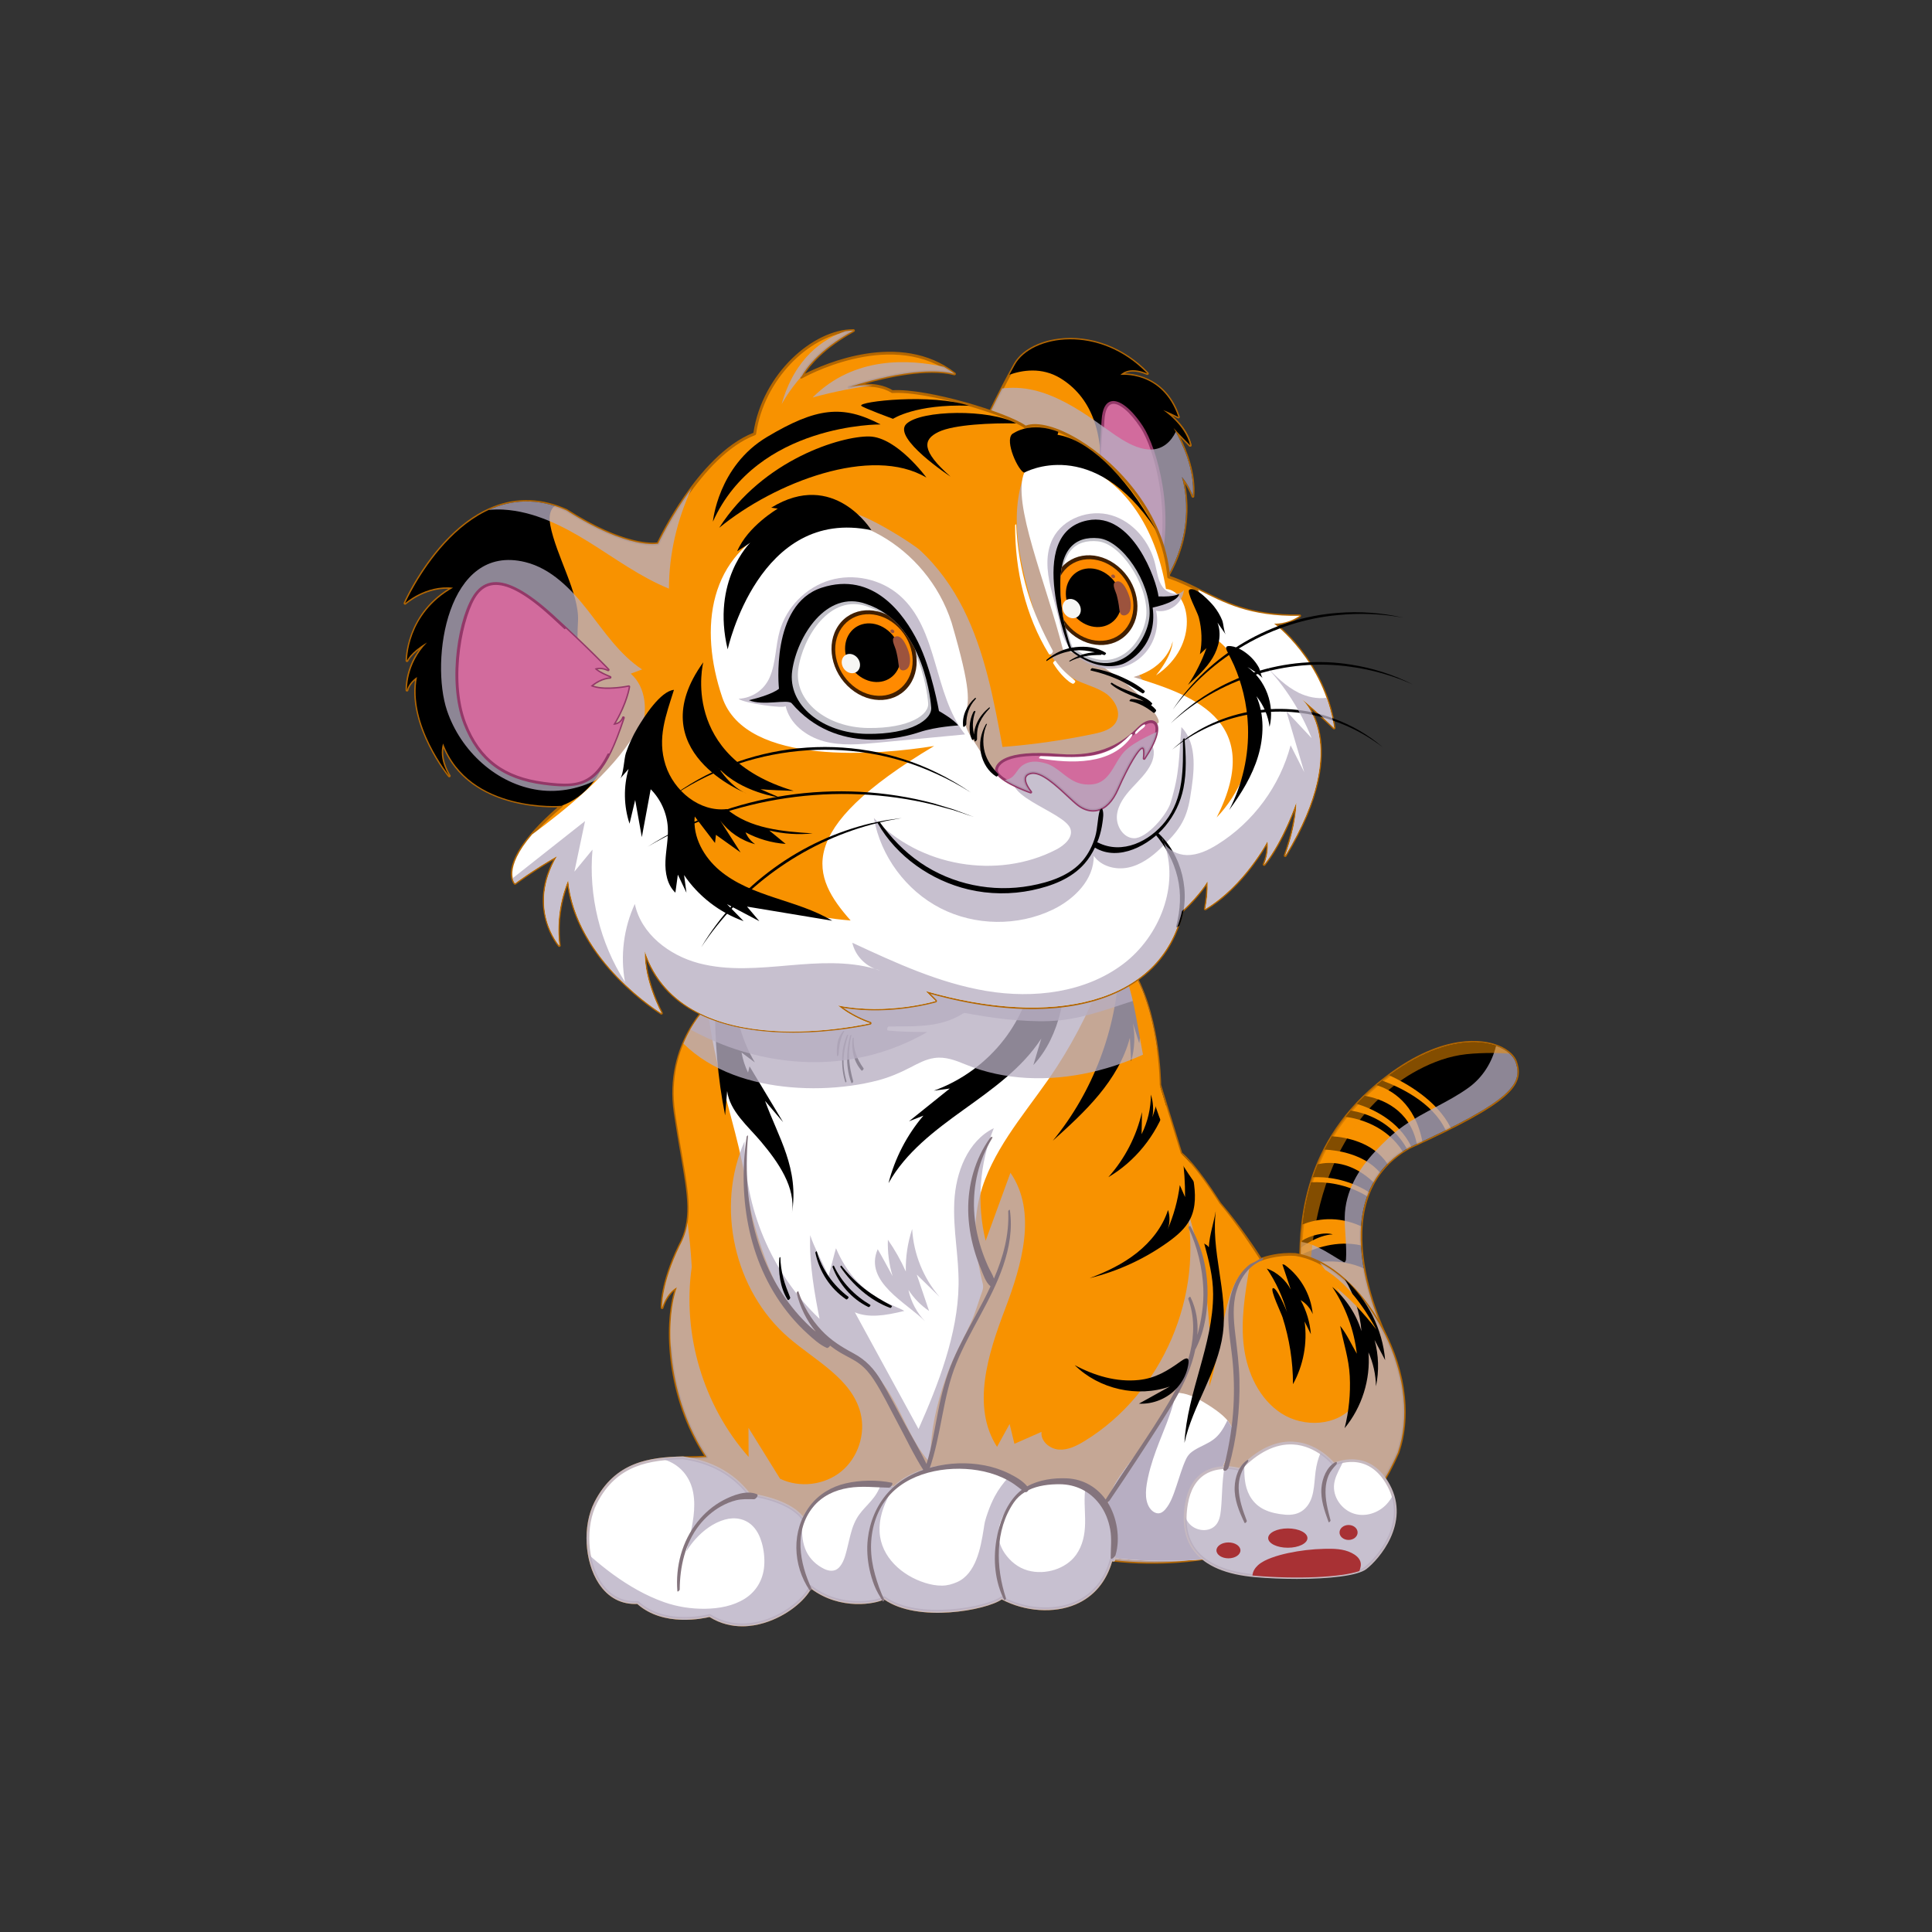 <?xml version="1.0" encoding="utf-8"?>
<!-- Generator: Adobe Illustrator 27.5.0, SVG Export Plug-In . SVG Version: 6.00 Build 0)  -->
<svg version="1.1" id="Layer_1" xmlns="http://www.w3.org/2000/svg" xmlns:xlink="http://www.w3.org/1999/xlink" x="0px" y="0px"
	 viewBox="-100 -80 500 500" style="enable-background:new 0 0 297.543 346.077;" xml:space="preserve">
<rect x="-100" y="-80" width="500" height="500" fill="#333333" stroke="none"/>
<g>
	<g>
		<g>
			<path style="fill:#F89200;" d="M259.256,267.175c0,0-19.226-36.483,5.504-50.245c26.988-12.257,29.246-16.558,27.526-21.934
				c-1.72-5.376-16.343-10.537-35.912,5.806c-19.569,16.343-19.784,36.987-19.784,47.74
				C244.116,250.261,259.256,267.175,259.256,267.175z"/>
			<path style="fill:#B26602;" d="M259.257,267.538c-0.1,0-0.2-0.042-0.271-0.121c-0.151-0.169-15.149-16.847-22.478-18.522
				c-0.165-0.038-0.282-0.185-0.282-0.354c0-10.188,0-31.387,19.914-48.019c15.442-12.895,26.365-11.6,30.348-10.444
				c3.18,0.924,5.477,2.72,6.145,4.805c1.928,6.025-1.499,10.466-27.722,22.377c-24.108,13.417-5.522,49.382-5.332,49.744
				c0.085,0.163,0.036,0.364-0.115,0.468C259.402,267.517,259.329,267.538,259.257,267.538z M236.953,248.257
				c6.211,1.674,16.863,12.545,20.941,16.898c-3.653-8.132-14.542-36.727,6.689-48.544c27.814-12.634,28.889-16.717,27.356-21.506
				c-0.584-1.826-2.751-3.485-5.654-4.329c-11.941-3.465-25.735,7.011-29.679,10.304
				C237.135,217.342,236.955,238.074,236.953,248.257z"/>
		</g>
		<g>
			<g>
				<path d="M241.071,221.308c-0.468,1.129-0.888,2.251-1.263,3.365c3.163-0.147,8.675,0.267,14.423,3.814
					c0.356-0.86,0.766-1.702,1.23-2.524C249.63,220.487,244.121,220.603,241.071,221.308z"/>
				<path d="M239.39,225.971c-1.177,3.81-1.861,7.491-2.255,10.892c3.434-1.34,8.879-2.373,15.097,0.485
					c0.189-2.643,0.675-5.261,1.57-7.756C248.47,226.335,243.045,225.817,239.39,225.971z"/>
				<path d="M244.768,214.072c-0.706,1.145-1.35,2.293-1.939,3.439c3.375,0.172,10.146,1.141,14.291,5.93
					c0.589-0.776,1.237-1.527,1.953-2.248C255.251,215.518,248.235,214.311,244.768,214.072z"/>
				<path d="M236.621,244.8c-0.019,0.941-0.028,1.842-0.03,2.685c3.871-1.032,10.296-1.955,16.318,0.764
					c-0.344-1.936-0.593-3.937-0.706-5.957C245.979,240.925,240.119,243.038,236.621,244.8z"/>
				<path d="M253.258,203.601c-0.718,0.691-1.409,1.387-2.067,2.089c3.845,1.193,10.693,4.202,14.039,11.024
					c0.495-0.225,0.98-0.448,1.457-0.667C264.814,207.057,257.627,204.386,253.258,203.601z"/>
				<path d="M257.76,199.681c-0.46,0.365-0.921,0.731-1.387,1.12c-0.021,0.017-0.039,0.035-0.06,0.052
					c3.678,1.156,9.842,4.566,11.792,14.536c2.187-1.018,4.197-1.98,6.03-2.887C270.774,205.184,261.873,201.187,257.76,199.681z"/>
				<path d="M292.286,194.995c-1.625-5.079-14.77-9.956-32.718,3.301c4.267,1.96,12.328,6.443,15.869,13.556
					C292.337,203.339,293.744,199.552,292.286,194.995z"/>
				<path d="M249.643,207.416c-0.464,0.539-0.911,1.08-1.343,1.623c3.437,0.477,10.437,2.268,14.716,8.954
					c0.357-0.235,0.725-0.464,1.104-0.688C260.139,210.179,253.435,208.052,249.643,207.416z"/>
			</g>
			<path d="M236.759,242.844c0,0,4.17-3.248,8.165-3.38c-2.151-0.746-6.146,0.395-7.945,1.624
				C236.847,241.79,236.759,242.844,236.759,242.844z"/>
		</g>
		<path style="opacity:0.77;fill:#B7AEC2;" d="M292.286,194.995c-0.535-1.672-2.319-3.322-5.109-4.312
			c-1.072,4.345-3.492,8.201-7.148,10.831c-5.286,3.802-11.458,6.122-16.784,9.861c-2.675,1.878-5.038,4.12-7.261,6.508
			c-2.186,2.349-4.121,4.856-5.565,7.735c-1.477,2.945-2.36,6.091-2.404,9.394c-0.049,3.682,0.57,7.342,0.32,11.027
			c-0.013,0.186-0.27,0.772-0.552,0.613c-2.224-1.249-4.327-2.711-6.629-3.819c-1.188-0.572-2.42-1.062-3.718-1.317
			c-0.228-0.045-0.458-0.073-0.688-0.107c-0.148,2.67-0.157,5.081-0.157,7.13c7.527,1.72,22.667,18.634,22.667,18.634
			s-19.226-36.483,5.504-50.245C291.748,204.672,294.006,200.371,292.286,194.995z"/>
		<path style="opacity:0.53;fill:#F89200;" d="M241.649,231.61c1.749-6.787,4.455-13.366,8.399-19.181
			c1.96-2.891,4.21-5.586,6.733-8.002c2.643-2.532,5.612-4.892,8.789-6.722c3.761-2.167,7.892-3.902,12.187-4.635
			c2.253-0.385,4.575-0.488,6.857-0.545c2.026-0.051,4.054,0.018,6.076,0.166c-4.574-4.127-17.648-5.81-34.316,8.111
			c-19.569,16.343-19.784,36.987-19.784,47.74c0.749,0.171,1.575,0.498,2.452,0.938C239.273,243.46,240.15,237.425,241.649,231.61z"
			/>
	</g>
	<g>
		<path style="fill:#F89200;" d="M84.017,179.512c0,0-11.93,10.35-9.287,28.41c2.643,18.06,5.726,26.136,1.175,34.505
			c-4.845,9.984-4.552,16.005-4.552,16.005s0.881-3.524,3.818-5.286c-3.23,9.104-2.443,28.619,7.718,43.941
			c-8.871,0.645-21.896-1.603-28.74,11.847c-4.66,9.156-1.149,26.554,10.907,25.791c7.173,6.562,18.619,3.358,18.619,3.358
			c10.53,6.715,23.655-1.984,26.096-7.478c7.631,5.952,17.092,4.12,19.076,2.9c8.546,6.257,26.86,2.747,30.37,0
			c9.309,5.036,24.473,4.388,28.344-9.805c13.225,1.613,23.859-0.359,23.859-0.359c14.849-0.287,37.428,2.294,50.331-27.382
			c7.096-20.644-9.677-48.707-26.45-51.288c-5.161-0.323-9.032,1.29-9.032,1.29s-4.839-7.742-10.645-14.515
			c-6.774-10.645-9.999-12.903-9.999-12.903l-5.484-17.741c0,0,0-18.709-7.742-30.644C164.335,168.867,99.5,172.738,84.017,179.512z
			"/>
		<path style="fill:#B26602;" d="M92.103,340.886c-2.663,0-5.605-0.61-8.491-2.413c-1.415,0.353-11.909,2.691-18.689-3.376
			c-4.087,0.197-7.545-1.612-9.955-5.279c-3.748-5.7-4.25-14.946-1.144-21.049c5.86-11.516,16.236-11.72,24.574-11.884
			c1.346-0.026,2.63-0.052,3.843-0.122c-9.812-15.188-10.468-33.541-7.758-42.679c-2.082,1.758-2.771,4.406-2.778,4.435
			c-0.044,0.174-0.202,0.287-0.388,0.274c-0.179-0.018-0.318-0.164-0.328-0.344c-0.011-0.25-0.243-6.227,4.589-16.181
			c3.498-6.434,2.438-12.572,0.514-23.716c-0.535-3.096-1.14-6.604-1.722-10.577c-2.641-18.049,9.288-28.633,9.408-28.738
			c0.028-0.024,0.06-0.044,0.093-0.059c15.04-6.58,79.604-10.713,108.545-9.385c0.117,0.006,0.225,0.067,0.288,0.166
			c7.501,11.564,7.789,29.639,7.8,30.786l5.433,17.577c0.614,0.479,3.839,3.257,9.994,12.927
			c5.144,5.995,9.596,12.869,10.485,14.264c0.999-0.367,4.461-1.481,8.907-1.206c7.617,1.17,15.575,7.542,21.319,17.049
			c6.94,11.484,8.978,24.464,5.452,34.72c-11.947,27.479-32.127,27.546-46.862,27.595c-1.315,0.005-2.586,0.009-3.806,0.032
			c-0.046,0.013-10.611,1.929-23.599,0.393c-1.522,5.288-4.776,9.127-9.425,11.116c-5.63,2.411-13.124,1.903-19.154-1.28
			c-4.033,2.808-21.747,6.118-30.427,0.001c-2.262,1.145-11.247,2.945-18.917-2.771c-1.602,3.065-6.248,7.081-12.151,8.858
			C96.158,340.5,94.219,340.886,92.103,340.886z M83.673,337.718c0.068,0,0.136,0.02,0.195,0.057
			c4.987,3.18,10.189,2.599,13.674,1.549c5.747-1.73,10.561-5.867,11.895-8.867c0.045-0.102,0.135-0.178,0.244-0.206
			c0.109-0.026,0.223-0.003,0.312,0.066c7.606,5.935,16.959,3.926,18.662,2.877c0.125-0.078,0.286-0.072,0.405,0.016
			c8.334,6.102,26.493,2.699,29.931,0.008c0.115-0.089,0.27-0.102,0.398-0.034c5.877,3.181,13.226,3.713,18.726,1.36
			c4.525-1.936,7.67-5.72,9.095-10.941c0.048-0.174,0.221-0.288,0.394-0.265c13.008,1.584,23.644-0.336,23.749-0.356
			c1.283-0.029,2.558-0.033,3.876-0.038c14.535-0.048,34.441-0.114,46.188-27.131c3.445-10.028,1.431-22.779-5.398-34.081
			c-5.634-9.324-13.401-15.568-20.774-16.702c-4.983-0.315-8.8,1.249-8.837,1.266c-0.163,0.068-0.354,0.009-0.449-0.143
			c-0.048-0.077-4.891-7.797-10.612-14.471c-6.657-10.455-9.9-12.819-9.932-12.842c-0.065-0.047-0.115-0.114-0.138-0.19
			l-5.484-17.74c-0.01-0.034-0.016-0.071-0.016-0.107c0-0.186-0.09-18.576-7.581-30.289c-28.94-1.305-92.953,2.79-107.98,9.309
			c-0.749,0.68-11.631,10.923-9.126,28.048c0.58,3.964,1.185,7.467,1.718,10.559c1.888,10.932,3.027,17.532-0.584,24.172
			c-3.064,6.316-4.052,11.059-4.366,13.634c0.612-1.136,1.601-2.487,3.125-3.401c0.134-0.08,0.299-0.067,0.418,0.03
			c0.119,0.097,0.164,0.259,0.113,0.403c-3.076,8.667-2.726,27.93,7.678,43.619c0.071,0.107,0.081,0.245,0.024,0.361
			c-0.057,0.117-0.172,0.193-0.3,0.203c-1.413,0.102-2.914,0.133-4.501,0.164c-8.144,0.16-18.278,0.359-23.94,11.486
			c-2.998,5.893-2.513,14.818,1.104,20.32c1.596,2.428,4.532,5.257,9.457,4.944c0.1-0.011,0.195,0.028,0.268,0.095
			c6.938,6.345,18.161,3.305,18.276,3.275C83.608,337.723,83.64,337.718,83.673,337.718z"/>
	</g>
	<path style="fill:#F89200;" d="M71.352,258.432c0,0,0.881-3.524,3.818-5.286c-1.334,3.76-1.98,9.298-1.566,15.58
		c1.821-8.115,4.896-15.869,8.461-23.412c-1.61,0.876-3.177,1.831-4.648,2.926c-0.422,0.314-1.039-0.682-0.846-1.041
		c2.839-5.28,5.132-11.085,4.719-17.192c-0.188-2.783-0.865-5.586-1.474-8.301c-0.59-2.633-1.243-5.253-1.791-7.895
		c-1.098-5.293-1.616-10.625-0.796-15.999c0.993-6.5,3.368-12.779,6.881-18.338c-0.03,0.013-0.063,0.025-0.093,0.038
		c0,0-11.93,10.35-9.287,28.41c2.643,18.06,5.726,26.136,1.175,34.505C71.058,252.411,71.352,258.432,71.352,258.432z"/>
	<path style="fill:#FFFFFF;" d="M89.284,209.472c1.308,4.91,2.559,9.841,3.46,14.845c0.434,2.411,0.714,4.846,1.2,7.248
		c0.471,2.332,1.059,4.639,1.723,6.923c1.335,4.593,2.955,9.128,4.971,13.469c1.823,3.925,4.046,7.386,7.379,10.199
		c5.947,5.02,13.532,7.741,18.738,13.681c3.038,3.466,5.111,7.522,7.127,11.634c1.922,3.92,3.878,7.906,6.861,11.136
		c0.018-1.512,0.064-3.023,0.173-4.531c0.482-6.65,2.166-13.024,4.522-19.242c1.282-3.383,2.914-6.557,4.525-9.79
		c0.819-1.645,1.613-3.309,2.249-5.035c0.561-1.525,1.028-3.087,1.563-4.623c0.244-0.701,0.59-1.456,0.653-2.205
		c0.049-0.594-0.154-1.205-0.289-1.775c-0.712-3.002-1.298-6.082-1.57-9.156c-0.51-5.774,0.277-11.563,2.361-16.974
		c4.158-10.795,12.292-19.499,18.52-29.088c5.294-8.152,9.657-17.024,12.909-26.219c-30.4-0.576-87.885,3.218-102.342,9.543
		c0,0-0.365,0.32-0.946,0.93C84.139,190.331,86.726,199.867,89.284,209.472z"/>
	<g>
		<path style="opacity:0.77;fill:#B7AEC2;" d="M241.59,246.794c3.94,5.205,7.149,10.964,9.449,17.074
			c2.457,6.524,3.67,14.532-0.738,19.933c-4.329,5.303-12.899,5.703-18.654,1.997c-5.756-3.706-8.896-10.541-9.741-17.334
			c-0.845-6.793,0.303-13.659,1.448-20.408c-6.837,2.926-6.927,20.557-10.391,30.836c1.016-15.856-1.056-31.903-6.067-46.981
			c4.952,23.081-6.057,48.718-26.202,61.023c-2.037,1.244-4.302,2.395-6.682,2.216c-2.38-0.179-4.762-2.214-4.465-4.582
			c-2.338,1.031-4.677,2.062-7.015,3.092c-0.415-1.71-0.83-3.42-1.245-5.13c-1.085,1.97-2.169,3.94-3.254,5.91
			c-6.662-10.368-2.357-23.977,2.022-35.498c4.379-11.52,8.443-25.286,1.447-35.433c-2.139,5.868-4.279,11.736-6.419,17.604
			c-2.35-9.618-1.598-19.969,2.118-29.147c-6.792,3.342-9.871,11.5-10.227,19.061s1.209,13.977,1.103,21.546
			c-0.176,12.637-5.236,25.698-10.363,37.25c-5.491-10.066-10.983-20.132-16.474-30.198c3.538,1.477,7.737,0.899,12.816-0.366
			c-3.294-1.894-12.351-3.705-17.703-16.221c-0.435,1.441-1.509,5.794-1.944,7.235c-1.514-3.612-3.837-7.698-4.725-10.611
			c-0.329,7.246,1.243,15.756,2.422,21.66C99.693,249.548,92.48,232.477,92.69,215.37c-7.542,17.004-2.673,38.68,11.417,50.824
			c6.94,5.982,16.351,10.617,18.596,19.5c1.374,5.435-0.658,11.582-5.001,15.127c-4.343,3.546-10.771,4.306-15.822,1.873
			c-2.725-4.392-5.45-8.785-8.175-13.177c0.011,2.511,0.021,5.023,0.032,7.534c-11.699-13.226-17.226-31.698-14.714-49.176
			c-0.215-3.819-0.58-7.628-1.077-11.421c-0.332,2.062-0.975,4.01-2.042,5.972c-4.845,9.984-4.552,16.005-4.552,16.005
			s0.881-3.524,3.818-5.286c-3.23,9.104-2.443,28.619,7.718,43.941c-8.871,0.645-21.896-1.603-28.74,11.847
			c-4.66,9.156-1.15,26.554,10.907,25.791c7.173,6.562,18.618,3.358,18.618,3.358c10.53,6.715,23.655-1.984,26.097-7.478
			c7.631,5.952,17.092,4.12,19.076,2.9c8.546,6.257,26.86,2.747,30.37,0c9.309,5.036,24.473,4.388,28.344-9.805
			c13.225,1.613,23.859-0.358,23.859-0.358c14.849-0.287,37.429,2.294,50.331-27.382
			C267.952,277.914,255.919,254.204,241.59,246.794z"/>
	</g>
	<path style="fill:#FFFFFF;" d="M213.942,316.911c-0.182-5.655,0.491-11.309,2.295-16.684c0.464-1.381,1.02-2.716,1.633-4.036
		c0.435-0.935,0.912-1.865,1.239-2.845c0.273-0.817,0.419-1.661,0.245-2.514c-0.217-1.07-0.837-2.036-1.457-2.915
		c-1.391-1.974-4.84-4.145-6.915-5.344c-1.899-1.098-4.083-2.061-6.312-2.121c-1.598,3.867-3.948,7.349-6.479,10.662
		c-2.272,2.973-4.694,5.831-6.888,8.863c-2.009,2.776-4.17,5.834-4.549,9.323c-0.387,3.561,0.368,7.177,0.867,10.69
		c0.152,1.07,0.288,2.143,0.391,3.219c13.075,1.542,24.972,0.21,24.972,0.21c0.483-0.009,0.975-0.016,1.473-0.02
		C214.197,321.245,214.012,319.083,213.942,316.911z"/>
	<path style="fill:#B7AEC2;" d="M217.898,287.917c-0.077-0.109-0.181-0.219-0.269-0.329c-0.079,0.171-0.15,0.345-0.233,0.514
		c-0.816,1.665-1.82,3.283-3.32,4.412c-1.516,1.14-3.327,1.766-4.934,2.753c-1.055,0.649-1.732,1.339-2.241,2.441
		c-1.008,2.179-1.64,4.531-2.419,6.797c-0.721,2.096-1.45,4.479-2.946,6.174c-0.475,0.538-1.108,1.001-1.856,0.97
		c-0.844-0.035-1.663-0.683-2.12-1.357c-1.555-2.29-0.957-5.636-0.404-8.152c0.666-3.033,1.704-5.984,2.829-8.874
		c1.289-3.309,2.716-6.566,3.651-10c0.101-0.371,0.184-0.746,0.272-1.121c-1.54,3.2-3.56,6.147-5.716,8.969
		c-2.272,2.973-4.694,5.831-6.888,8.863c-2.009,2.776-4.17,5.834-4.549,9.324c-0.387,3.561,0.368,7.177,0.867,10.69
		c0.152,1.07,0.288,2.143,0.391,3.219c13.075,1.542,24.972,0.21,24.972,0.21c0.483-0.009,0.975-0.015,1.473-0.02
		c-0.261-2.154-0.446-4.316-0.516-6.488c-0.182-5.655,0.491-11.309,2.295-16.684c0.463-1.381,1.02-2.716,1.633-4.036
		c0.435-0.936,0.912-1.865,1.239-2.845c0.273-0.817,0.419-1.661,0.245-2.514C219.137,289.762,218.517,288.796,217.898,287.917z"/>
	<g>
		<g>
			<path style="fill:#FFFFFF;" d="M184.947,308.028c-2.681-3.55-11.303-6.521-19.634-2.826c-10.143-8.549-27.105-7.148-33.879-0.213
				c-18.87-4.516-23.547,8.225-23.547,8.225s-2.258-4.677-14.031-6.451c-4.695-6.091-11.086-8.63-17.113-9.478
				c-8.002,0.202-17.21,1.068-22.594,11.648c-4.66,9.156-1.15,26.554,10.907,25.791c7.173,6.562,18.619,3.358,18.619,3.358
				c10.53,6.715,23.655-1.984,26.096-7.478c7.631,5.952,17.092,4.12,19.076,2.9c8.546,6.257,26.86,2.747,30.37,0
				c9.309,5.036,24.473,4.388,28.344-9.805c0.228,0.028,0.452,0.052,0.678,0.078C188.749,316.413,187.333,311.188,184.947,308.028z"
				/>
			<path style="fill:#C6B9C0;" d="M92.103,340.886c-2.663,0-5.605-0.61-8.491-2.413c-1.415,0.353-11.909,2.691-18.689-3.376
				c-4.087,0.197-7.545-1.612-9.955-5.279c-3.748-5.7-4.25-14.946-1.144-21.049c5.359-10.533,14.255-11.628,22.909-11.848
				c7.403,1.037,13.21,4.234,17.32,9.504c9.367,1.44,12.75,4.696,13.777,6.04c1.274-2.531,7.128-11.706,23.489-7.876
				c6.994-6.938,23.898-8.194,34.054,0.19c8.542-3.676,17.149-0.567,19.863,3.03c1.87,2.475,3.972,7.259,3.365,15.992
				c-0.007,0.099-0.054,0.19-0.13,0.254c-0.077,0.064-0.173,0.09-0.274,0.082l-0.371-0.042c-1.522,5.288-4.776,9.128-9.425,11.117
				c-5.63,2.411-13.124,1.903-19.154-1.28c-4.033,2.808-21.747,6.118-30.427,0.001c-2.262,1.145-11.247,2.945-18.917-2.771
				c-1.602,3.065-6.248,7.081-12.151,8.858C96.158,340.5,94.219,340.886,92.103,340.886z M83.673,337.718
				c0.068,0,0.136,0.02,0.195,0.057c4.987,3.18,10.189,2.599,13.674,1.549c5.747-1.73,10.561-5.867,11.895-8.867
				c0.045-0.102,0.135-0.178,0.244-0.206c0.109-0.026,0.223-0.003,0.312,0.066c7.606,5.935,16.959,3.926,18.662,2.877
				c0.125-0.078,0.286-0.072,0.405,0.016c8.334,6.102,26.493,2.699,29.931,0.008c0.115-0.089,0.27-0.102,0.398-0.034
				c5.877,3.181,13.226,3.713,18.726,1.36c4.525-1.936,7.67-5.72,9.095-10.941c0.048-0.174,0.221-0.288,0.394-0.265l0.297,0.033
				c0.506-8.266-1.476-12.783-3.243-15.124l0,0c-3.935-5.21-13.832-5.091-19.196-2.712c-0.126,0.056-0.276,0.036-0.382-0.054
				c-9.93-8.37-26.657-7.123-33.384-0.238c-0.089,0.092-0.224,0.133-0.345,0.1c-18.341-4.384-23.076,7.873-23.122,7.997
				c-0.05,0.137-0.177,0.231-0.323,0.239c-0.138-0.004-0.282-0.074-0.346-0.205c-0.022-0.044-2.37-4.534-13.758-6.249
				c-0.093-0.014-0.177-0.064-0.234-0.138c-3.996-5.184-9.673-8.326-16.876-9.34c-8.374,0.217-17.041,1.278-22.219,11.453
				c-2.998,5.893-2.513,14.818,1.104,20.32c1.596,2.428,4.532,5.257,9.457,4.944c0.1-0.011,0.195,0.028,0.268,0.095
				c6.938,6.345,18.161,3.305,18.276,3.275C83.608,337.723,83.64,337.718,83.673,337.718z"/>
		</g>
	</g>
	<g style="opacity:0.77;">
		<path style="fill:#B7AEC2;" d="M184.947,308.028c-0.845-1.119-2.281-2.178-4.11-2.991c-0.105,1.352-0.165,2.707-0.135,4.063
			c0.038,1.716,0.153,3.431,0.121,5.148c-0.055,2.906-0.61,5.694-2.309,8.104c-1.322,1.875-3.36,3.192-5.524,3.886
			c-2.283,0.732-4.769,0.835-7.081,0.171c-2.428-0.698-4.451-2.347-5.877-4.41c-1.274-1.844-1.884-4.056-1.559-6.287
			c0.325-2.227,1.44-4.255,2.742-6.057c1.182-1.636,2.532-3.133,3.92-4.593c-1.292-1.066-2.691-1.974-4.164-2.733
			c-1.33,1.481-2.532,3.075-3.498,4.873c-0.72,1.339-1.31,2.743-1.811,4.177c-0.279,0.797-0.564,1.61-0.765,2.431
			c-0.146,0.595-0.21,1.219-0.307,1.823c-0.44,2.729-0.917,5.496-1.956,8.073c-0.968,2.398-2.507,4.691-4.96,5.745
			c-1.256,0.539-2.478,0.888-3.857,0.908c-1.494,0.021-2.977-0.272-4.398-0.716c-5.933-1.853-11.42-6.63-11.78-13.181
			c-0.185-3.37,0.938-6.672,2.517-9.605c0.35-0.65,0.737-1.279,1.141-1.898c-1.189-0.28-2.322-0.492-3.401-0.642
			c-0.123,0.327-0.249,0.654-0.39,0.974c-0.703,1.601-1.766,2.847-2.943,4.119c-1.02,1.102-2.061,2.203-2.816,3.511
			c-0.512,0.887-0.92,1.849-1.229,2.824c-0.57,1.803-0.915,3.667-1.396,5.495c-0.404,1.539-0.872,3.298-2.021,4.468
			c-1.071,1.091-2.543,0.935-3.822,0.312c-1.965-0.957-3.651-2.523-4.596-4.503c-0.973-2.038-1.215-4.374-1.044-6.605
			c0.045-0.585,0.123-1.166,0.222-1.745c-0.269-0.487-2.915-4.733-14.006-6.404c-4.695-6.091-11.086-8.63-17.113-9.478
			c-1.707,0.043-3.468,0.117-5.235,0.309c0.616,0.195,1.222,0.414,1.807,0.683c3.276,1.508,5.401,4.428,6.07,7.954
			c0.764,4.028-0.136,8.252-1.024,12.183c-0.234,1.037-0.495,2.081-0.751,3.131c0.689-1.152,1.492-2.236,2.385-3.229
			c2.022-2.248,4.627-4.212,7.571-5.04c2.624-0.738,5.351-0.278,7.292,1.722c1.114,1.149,1.819,2.637,2.264,4.159
			c0.576,1.971,0.817,4.145,0.646,6.192c-0.29,3.479-2.024,6.49-4.979,8.368c-3.023,1.921-6.733,2.575-10.265,2.628
			c-3.615,0.054-7.275-0.518-10.686-1.722c-4.678-1.651-9.083-4.21-13.09-7.108c-2.15-1.555-4.199-3.238-6.184-4.995
			c1.238,6.776,5.375,12.656,12.492,12.205c7.173,6.562,18.618,3.358,18.618,3.358c10.53,6.715,23.655-1.984,26.097-7.478
			c7.631,5.952,17.092,4.12,19.076,2.9c8.546,6.257,26.86,2.747,30.37,0c9.309,5.036,24.473,4.388,28.344-9.805
			c0.228,0.028,0.452,0.052,0.678,0.078C188.749,316.413,187.333,311.188,184.947,308.028z"/>
	</g>
	<g>
		<path style="fill:#FFFFFF;" d="M220.82,300.294c0,0-11.612-3.584-13.763,8.888c-2.15,12.473,6.021,17.634,17.92,18.637
			c11.899,1.004,25.375,0.287,28.386-2.007c3.011-2.294,11.326-11.469,6.021-21.361c-5.304-9.892-14.193-5.448-14.193-5.448
			S234.726,285.672,220.82,300.294z"/>
		<path style="fill:#C6B9C0;" d="M235.646,328.623c-3.578,0-7.274-0.152-10.699-0.44c-7.622-0.643-12.983-2.907-15.936-6.728
			c-2.409-3.116-3.187-7.266-2.312-12.334c0.668-3.873,2.303-6.633,4.86-8.202c3.708-2.275,8.114-1.31,9.15-1.034
			c4.551-4.729,9.216-7.029,13.895-6.791c5.897,0.279,9.816,4.442,10.694,5.467c1.555-0.65,9.52-3.402,14.409,5.72
			c5.331,9.942-2.839,19.32-6.121,21.821C251.304,327.838,243.785,328.623,235.646,328.623z M217.203,300.187
			c-1.61,0-3.541,0.294-5.269,1.356c-2.368,1.455-3.889,4.047-4.519,7.702c-0.837,4.859-0.107,8.818,2.172,11.767
			c2.822,3.652,8.011,5.821,15.42,6.446c12.491,1.052,25.377,0.169,28.135-1.933c3.154-2.404,11.014-11.404,5.922-20.901
			c-5.072-9.456-13.359-5.468-13.711-5.293c-0.152,0.075-0.342,0.034-0.448-0.101c-0.04-0.051-4.096-5.116-10.345-5.409
			c-4.494-0.194-9.034,2.052-13.478,6.726c-0.094,0.1-0.241,0.135-0.37,0.097C220.686,300.634,219.188,300.187,217.203,300.187z"/>
	</g>
	<path style="opacity:0.77;fill:#B7AEC2;" d="M258.833,309.305c-2.109,2.26-5.522,3.384-8.511,2.4
		c-3.144-1.035-5.468-4.32-5.048-7.658c0.192-1.525,0.904-2.919,1.592-4.271c0.259-0.508,0.509-1.021,0.746-1.54
		c-1.466,0.294-2.421,0.768-2.421,0.768s-1.227-1.562-3.398-3.03c-0.71,1.53-1.093,3.189-1.322,4.857
		c-0.466,3.398-0.19,7.487-3.108,9.909c-1.355,1.125-3.093,1.406-4.804,1.254c-1.869-0.166-3.751-0.524-5.446-1.359
		c-2.648-1.304-4.215-3.727-4.774-6.576c-0.322-1.642-0.338-3.313-0.301-4.98c-0.403,0.383-0.809,0.785-1.218,1.215
		c0,0-1.715-0.526-3.947-0.471c-0.316,1.891-0.475,3.813-0.574,5.695c-0.093,1.768-0.155,3.54-0.334,5.302
		c-0.151,1.484-0.459,3.183-1.656,4.205c-1.947,1.66-5.154,1.043-6.666-0.869c-0.376-0.476-0.678-1.002-0.923-1.557
		c-0.193,10.014,7.511,14.313,18.258,15.22c11.899,1.003,25.375,0.287,28.386-2.007c2.75-2.095,9.917-9.93,7.1-18.809
		C260.02,307.825,259.489,308.602,258.833,309.305z"/>
	<path style="fill:#A83134;" d="M252.049,324.089c-0.354-1.024-1.321-1.717-2.246-2.19c-2.16-1.105-4.691-1.118-7.064-1.065
		c-3.142,0.071-6.284,0.443-9.358,1.098c-1.457,0.31-2.899,0.693-4.296,1.213c-1.238,0.461-2.527,1.033-3.518,1.928
		c-0.744,0.672-1.334,1.563-1.422,2.582c-0.002,0.028,0.004,0.056,0.003,0.084c0.275,0.028,0.55,0.056,0.829,0.08
		c10.435,0.88,22.081,0.437,26.82-1.233C252.113,325.8,252.333,324.912,252.049,324.089z"/>
	<g>
		<path style="fill:#84747D;" d="M222.742,297.898c-2.192,1.501-3.123,4.414-3.213,6.965c-0.115,3.286,1.167,6.329,2.549,9.238
			c0.125,0.264,0.671-0.288,0.584-0.519c-1.016-2.682-2.033-5.521-2.097-8.419c-0.057-2.579,0.764-4.778,2.348-6.787
			C223.087,298.153,223.189,297.592,222.742,297.898z"/>
		<path style="fill:#84747D;" d="M243.821,301.864c0.454-1.071,1.175-1.901,1.948-2.753c0.3-0.33,0.348-0.991-0.25-0.658
			c-2.2,1.224-3.307,4.142-3.52,6.524c-0.276,3.088,0.799,6.073,1.836,8.927c0.083,0.228,0.559-0.249,0.506-0.451
			c-0.702-2.664-1.438-5.415-1.273-8.197C243.136,304.106,243.37,302.928,243.821,301.864z"/>
	</g>
	<g>
		<path style="fill:#A83134;" d="M238.364,318.053c0,1.381-2.275,2.5-5.08,2.5s-5.08-1.119-5.08-2.5c0-1.381,2.275-2.5,5.08-2.5
			S238.364,316.673,238.364,318.053z"/>
		<ellipse style="fill:#A83134;" cx="249.008" cy="316.602" rx="2.339" ry="1.935"/>
		<path style="fill:#A83134;" d="M221.026,321.239c0,1.136-1.39,2.056-3.105,2.056c-1.715,0-3.105-0.921-3.105-2.056
			s1.39-2.056,3.105-2.056C219.636,319.182,221.026,320.103,221.026,321.239z"/>
	</g>
	<g>
		<g>
			<path style="fill:#84747D;" d="M130.765,303.716c-3.778-0.756-8.145-0.69-11.895,0.179c-3.671,0.851-6.944,2.796-9.249,5.802
				c-4.895,6.384-4.491,15.465-0.035,21.957c0.109,0.159,0.549-0.312,0.471-0.478c-3.155-6.687-4.65-14.932,0.363-21.169
				c2.282-2.839,5.615-4.358,9.154-4.936c3.522-0.576,6.958-0.115,10.486-0.059C130.481,305.019,131.363,303.836,130.765,303.716z"
				/>
			<path style="fill:#84747D;" d="M186.603,308.744c-2.4-3.712-6.112-5.964-10.551-6.154c-3.362-0.144-7.168,0.377-10.212,2.068
				c-1.18-1.444-2.996-2.457-4.621-3.273c-2.006-1.007-4.151-1.708-6.352-2.138c-4.484-0.874-9.208-0.694-13.626,0.447
				c-4.355,1.125-8.493,3.273-11.503,6.671c-2.916,3.292-4.654,7.515-5.151,11.866c-0.305,2.663-0.112,5.374,0.453,7.991
				c0.301,1.394,0.715,2.756,1.232,4.085c0.581,1.493,1.373,2.742,2.174,4.113c0.107,0.184,0.507-0.226,0.428-0.384
				c-1.02-2.027-1.802-4.336-2.416-6.52c-0.65-2.311-1.035-4.687-1.041-7.09c-0.011-4.444,1.277-8.998,4.018-12.544
				c5.285-6.838,15.468-8.691,23.594-7.375c2.155,0.349,4.273,0.949,6.268,1.838c1.089,0.486,2.135,1.063,3.124,1.73
				c0.693,0.467,1.331,1.011,2.003,1.504c-0.417,0.315-0.818,0.651-1.187,1.026c-3.055,3.1-4.669,7.708-5.37,11.921
				c-0.87,5.228-0.385,10.763,2.012,15.534c0.107,0.212,0.532-0.241,0.472-0.422c-2.645-7.951-2.914-17.614,2.029-24.798
				c0.788-1.145,1.772-2.024,2.878-2.7c0.009,0.005,0.017,0.012,0.026,0.017c0.259,0.154,0.726-0.187,0.915-0.535
				c2.439-1.179,5.338-1.52,8.076-1.504c4.12,0.025,7.793,1.843,10.275,5.137c1.448,1.922,2.364,4.24,2.777,6.602
				c0.43,2.453,0.124,4.816,0.12,7.273c-0.001,0.835,1.148-0.327,1.239-0.626C190.01,318.121,189.071,312.561,186.603,308.744z"/>
		</g>
		<path style="fill:#84747D;" d="M161.346,233.124c-0.025-0.172-0.428,0.19-0.421,0.332c0.293,6.122-1.323,11.91-3.685,17.434
			c-0.403-1.112-1.092-2.182-1.557-3.228c-0.674-1.516-1.276-3.063-1.783-4.643c-1.015-3.168-1.644-6.456-1.804-9.781
			c-0.313-6.515,1.228-13.033,4.638-18.61c0.357-0.584-0.26-0.474-0.526-0.104c-3.896,5.424-5.731,12.135-5.636,18.783
			c0.049,3.44,0.607,6.869,1.553,10.175c0.477,1.669,1.056,3.31,1.73,4.91c0.593,1.408,1.251,3.525,2.489,4.507
			c-1.134,2.45-2.386,4.851-3.661,7.204c-2.123,3.92-4.293,7.831-6.05,11.933c-1.788,4.176-2.931,8.522-3.805,12.97
			c-0.912,4.646-1.642,9.35-3.052,13.876c-1.707-3.59-3.79-7.033-5.688-10.518c-1.982-3.64-3.866-7.352-5.971-10.922
			c-1.826-3.098-4.008-5.476-7.204-7.186c-3.092-1.654-5.908-3.393-8.32-5.981c-2.687-2.883-4.768-6.296-5.976-10.054
			c-0.062-0.193-0.48,0.217-0.439,0.393c0.872,3.731,2.586,7.166,4.978,10.057c-0.148-0.122-0.302-0.238-0.446-0.364
			c-1.389-1.211-2.7-2.51-3.93-3.881c-2.482-2.768-4.625-5.831-6.41-9.091c-3.878-7.08-6.066-14.997-6.797-23.02
			c-0.436-4.787-0.393-9.616,0.014-14.402c0.017-0.198-0.338,0.118-0.357,0.245c-2.416,16.27,0.641,33.59,11.391,46.449
			c1.345,1.609,2.797,3.129,4.351,4.538c1.501,1.361,3.125,2.865,4.995,3.689c0.257,0.113,0.667-0.23,0.855-0.589
			c0.848,0.667,1.741,1.285,2.685,1.839c1.636,0.96,3.395,1.724,4.922,2.862c1.501,1.118,2.698,2.572,3.719,4.129
			c2.202,3.358,3.95,7.057,5.856,10.587c2.357,4.365,4.485,8.955,7.17,13.127c-0.091,0.75,1.063,0.237,1.282-0.378
			c3.219-9.025,3.436-18.805,7.092-27.704c3.528-8.59,9.045-16.244,12.059-25.062C161.219,242.934,162.07,238.087,161.346,233.124z"
			/>
		<path style="fill:#84747D;" d="M212.484,253.043c-0.213-5.557-1.664-10.875-4.415-15.713c-0.12-0.21-0.568,0.25-0.483,0.432
			c2.273,4.907,3.619,10.342,3.833,15.748c0.165,4.164-0.493,8.088-1.542,12.003c0.242-3.407-0.245-6.716-1.785-9.838
			c-0.126-0.255-0.64,0.281-0.561,0.5c3.271,9.119-0.313,18.703-4.971,26.616c-5.096,8.655-11.046,16.793-16.416,25.277
			c-0.652,1.031,0.533,0.972,1.023,0.255c4.729-6.922,9.311-13.979,13.836-21.036c3.578-5.581,7.006-11.565,8.354-18.118
			c0.051-0.049,0.094-0.097,0.112-0.131C211.91,264.206,212.689,258.407,212.484,253.043z"/>
		<path style="fill:#84747D;" d="M226.806,245.555c-6.246,1.843-8.816,8.614-8.916,14.603c-0.072,4.298,0.803,8.542,1.167,12.811
			c0.358,4.205,0.377,8.439,0.058,12.647c-0.373,4.923-1.283,9.753-2.485,14.536c-0.104,0.412,0.191,0.518,0.525,0.457
			c0.404-0.074,0.742-0.613,0.844-0.971c2.077-7.266,2.932-14.945,2.767-22.492c-0.087-3.96-0.591-7.857-1.065-11.783
			c-0.443-3.674-0.757-7.503,0.264-11.111c0.969-3.423,3.174-6.678,6.582-8.024C226.734,246.156,227.146,245.455,226.806,245.555z"
			/>
		<path style="fill:#84747D;" d="M95.863,306.682c-2.695-1.112-6.268,0.305-8.678,1.574c-2.588,1.363-4.875,3.332-6.688,5.621
			c-4.013,5.063-5.693,11.495-5.197,17.889c0.028,0.366,0.608-0.175,0.61-0.406c0.046-5.833,1.364-11.931,5.029-16.607
			c1.548-1.975,3.449-3.66,5.637-4.896c1.222-0.69,2.535-1.237,3.897-1.578c1.564-0.391,3.08-0.3,4.673-0.276
			C95.58,308.01,96.469,306.932,95.863,306.682z"/>
	</g>
	<g>
		<path d="M197.844,203.272c0.009,3.546-0.821,7.091-2.403,10.264c0.033-1.915,0.066-3.829,0.1-5.744
			c-1.409,6.235-4.435,12.098-8.702,16.858c6.967-4.102,12.315-10.797,14.98-18.418l-1.57-5.079
			c-0.416,2.72-1.084,5.402-2.016,7.992C198.585,207.195,198.45,205.159,197.844,203.272z"/>
		<path d="M184.414,203.305c3.587-4.345,6.573-9.288,8-14.739c0.107,2.021,0.214,4.042,0.322,6.063
			c0.918-3.176,1.078-6.568,0.462-9.816c0.544,1.726,1.087,3.452,1.631,5.178c0.761-4.775,0.879-9.647,0.396-14.458
			c-0.804-1.878-1.736-3.694-2.826-5.375c-0.887-0.041-1.811-0.076-2.769-0.107c-0.663,16.379-6.766,32.508-17.172,45.18
			C176.634,211.449,180.826,207.649,184.414,203.305z"/>
		<path d="M205.331,226.708c-0.513,3.969-1.587,7.865-3.179,11.537c0.63-1.615,0.678-3.449,0.132-5.095
			c-1.424,4.415-4.436,8.208-8.069,11.091c-3.633,2.884-7.874,4.915-12.219,6.538c7.324-1.783,14.297-4.999,20.408-9.413
			c2.235-1.614,4.417-3.464,5.64-5.934c1.511-3.053,1.364-6.655,0.821-10.018c-0.24-1.483-0.547-2.962-0.811-4.445
			c-1.024-1.171-1.72-1.828-2.096-2.155c0.512,3.639,0.762,7.314,0.735,10.988C206.239,228.771,205.785,227.74,205.331,226.708z"/>
		<path d="M141.676,202.265c1.373-0.184,2.745-0.367,4.118-0.55c-3.514,2.824-7.028,5.647-10.543,8.471
			c1.242-0.486,2.484-0.973,3.726-1.459c-4.287,5.035-7.402,11.062-9.028,17.473c4.465-7.976,12.02-13.675,19.442-19.009
			c7.422-5.334,15.119-10.739,20.094-18.407c-0.683,2.281-1.367,4.562-2.05,6.843c3.556-3.757,5.74-8.642,7.002-13.658
			c0.992-3.94,1.448-7.987,1.79-12.041c-2.703,0.023-5.52,0.07-8.426,0.142c-0.965,6.84-3.699,13.426-7.911,18.903
			C155.246,195.012,148.844,199.684,141.676,202.265z"/>
		<path d="M87.662,208.647c0.173-2.095,0.347-4.19,0.52-6.284c0.738,5.286,5.328,9.012,8.764,13.097
			c4.411,5.243,9.113,11.894,7.99,18.619c1.953-11.695-3.529-19.751-6.939-29.168c1.561,1.84,3.122,3.681,4.683,5.521
			c-2.899-4.82-5.798-9.641-8.697-14.461c-0.13,0.539-0.26,1.078-0.39,1.618c-0.795-1.643-1.362-3.396-1.678-5.193
			c1.144,0.849,2.289,1.698,3.433,2.548c-3.122-5.255-4.917-11.287-5.213-17.391c-1.967,0.493-3.674,1.007-5.076,1.54
			C84.945,189.004,85.713,198.931,87.662,208.647z"/>
		<path d="M194.698,277.144c-5.725,0.598-11.501-1.122-16.568-3.853c6.305,6.233,16.255,8.47,24.622,5.537
			c-2.664,1.479-5.328,2.957-7.993,4.436c3.691,0.205,7.442-1.357,9.896-4.122c1.228-1.383,2.203-3.122,2.648-4.924
			c0.647-2.619,0.361-3.415-1.757-1.89C202.127,274.79,199.02,276.693,194.698,277.144z"/>
		<path d="M213.954,254.876c0.029,13.122-6.718,25.444-7.421,38.547c2.157-9.771,8.601-18.315,9.935-28.232
			c1.443-10.728-3.304-21.595-1.743-32.307c-0.502,3.371-1.688,6.434-1.884,9.928c-0.423-0.665-0.74-0.617-1.189-0.996
			C212.819,246.179,213.944,250.299,213.954,254.876z"/>
		<path d="M234.625,278.23c2.703-4.904,3.772-10.691,2.998-16.237c0.544,1.1,1.089,2.201,1.633,3.301
			c-0.248-3.087-1.159-6.119-2.655-8.831c1.405,0.831,2.525,2.135,3.134,3.649c-0.472-5.316-3.499-10.346-7.974-13.253
			c0.759,2.288,1.519,4.576,2.278,6.865c-1.306-2.489-3.559-4.466-6.197-5.437c2.349,3.462,4.127,7.312,5.24,11.345
			c-0.224-0.812-2.875-6.93-3.704-6.218c-0.645,0.554,2.203,6.435,2.539,7.49C233.701,266.495,234.625,272.361,234.625,278.23z"/>
		<path d="M247.987,289.609c4.482-5.416,6.746-12.615,6.168-19.621c1.231,2.758,1.897,5.766,1.946,8.786
			c0.828-3.948,0.704-8.091-0.359-11.982c0.912,1.736,1.824,3.472,2.736,5.207c-0.672-7.967-4.493-15.625-10.454-20.954
			c2.458,4.071,3.951,8.721,4.324,13.462c-1.368-4.438-4.03-8.469-7.575-11.47c3.461,5.15,5.666,11.138,6.373,17.302
			c-1.375-2.351-2.603-5.104-4.307-7.205c0.835,4.389,2.254,8.459,2.479,13.011C249.542,280.666,249.102,285.221,247.987,289.609z"
			/>
	</g>
	<g>
		<path d="M130.8,257.954c-2.476-1.331-4.895-2.719-7.111-4.46c-2.198-1.727-4.201-3.741-5.923-5.942
			c-0.073-0.093-0.357,0.205-0.278,0.32c3.125,4.595,7.634,8.674,12.904,10.614C130.568,258.552,130.968,258.045,130.8,257.954z"/>
		<path d="M125.236,257.703c-4.066-2.395-7.41-5.847-9.434-10.135c-0.072-0.152-0.401,0.181-0.35,0.315
			c1.667,4.447,4.992,8.307,9.297,10.381C124.972,258.372,125.43,257.818,125.236,257.703z"/>
		<path d="M119.556,255.605c-3.897-2.928-6.834-7.038-8.181-11.737c-0.045-0.155-0.391,0.18-0.361,0.325
			c0.994,4.867,3.831,9.289,7.966,12.075C119.227,256.435,119.782,255.775,119.556,255.605z"/>
		<path d="M104.496,255.78c-0.679-1.68-1.341-3.325-1.796-5.084c-0.447-1.728-0.708-3.527-0.741-5.312
			c-0.003-0.155-0.259,0.091-0.267,0.184c-0.308,3.622,0.179,7.655,2.142,10.797C104.02,256.662,104.6,256.037,104.496,255.78z"/>
		<path d="M123.479,196.462c-1.663-2.283-2.729-5.004-2.538-7.86c0.011-0.166-0.287,0.098-0.3,0.207
			c-0.347,2.905,0.338,6.033,2.322,8.248C123.126,197.24,123.634,196.675,123.479,196.462z"/>
		<path d="M119.766,193.899c-0.067-1.997,0.116-4.013,0.57-5.959c0.06-0.258-0.305,0.028-0.34,0.159
			c-1.045,3.9-1.106,8.359,0.346,12.173c0.081,0.212,0.523-0.235,0.472-0.422C120.278,197.888,119.835,195.939,119.766,193.899z"/>
		<path d="M118.326,193.797c0.13-2.005,0.562-4.022,1.173-5.934c0.076-0.237-0.269,0.011-0.31,0.107
			c-0.805,1.886-1.214,3.824-1.242,5.876c-0.028,2.083,0.163,4.283,0.836,6.264c0.041,0.121,0.313-0.144,0.284-0.257
			C118.546,197.852,118.191,195.874,118.326,193.797z"/>
		<path d="M118.167,186.919c-0.686,0.813-1.182,1.779-1.387,2.826c-0.228,1.163-0.241,2.349-0.163,3.527
			c0.016,0.239,0.377-0.137,0.391-0.267c0.121-1.105,0.18-2.223,0.424-3.311c0.206-0.918,0.477-1.864,0.993-2.66
			C118.61,186.747,118.346,186.707,118.167,186.919z"/>
	</g>
	<path style="opacity:0.77;fill:#B7AEC2;" d="M104.657,201.381c5.171,0.445,10.402,0.311,15.543-0.399
		c2.359-0.326,4.703-0.776,7.007-1.38c2.914-0.764,5.616-1.907,8.284-3.293c2.02-1.05,4.08-2.191,6.368-2.506
		c2.875-0.396,5.466,0.636,8.072,1.704c5.021,2.056,10.392,3.17,15.804,3.462c11.199,0.604,22.485-2.187,32.479-7.167
		c0.385-0.192,0.764-0.394,1.146-0.593c-0.896-6.359-2.822-14.672-6.96-21.051c-28.063-1.29-92.899,2.581-108.382,9.354
		c0,0-4.278,3.716-7.143,10.574C84.249,197.325,94.517,200.508,104.657,201.381z"/>
	<path style="opacity:0.77;fill:#B7AEC2;" d="M87.061,190.35c8.692,3.379,18.081,4.989,27.402,4.423
		c8.984-0.545,17.751-3.181,25.529-7.691c-3.41,0.003-6.814-0.046-10.212-0.38c-0.374-0.037-0.138-1.049,0.214-1.051
		c3.807-0.029,7.653,0.097,11.425-0.512c1.792-0.289,3.555-0.756,5.224-1.478c0.858-0.371,1.684-0.808,2.478-1.301
		c0.496-0.309,0.733-0.183,1.306-0.076c0.473,0.088,0.946,0.174,1.42,0.259c3.769,0.671,7.563,1.199,11.382,1.483
		c3.682,0.274,7.42,0.422,11.098,0.029c7.091-0.757,13.729-3.415,20.475-5.553c0.472-0.15,0.947-0.294,1.42-0.439
		c-0.999-2.772-2.249-5.479-3.823-7.905c-28.063-1.29-92.899,2.581-108.382,9.354c0,0-2.776,2.416-5.353,6.938
		C81.393,187.909,84.196,189.236,87.061,190.35z"/>
	<path style="opacity:0.77;fill:#B7AEC2;" d="M139.482,262.033c-2.191-2.25-3.728-5.13-4.378-8.203
		c1.391,2.149,3.22,4.013,5.341,5.446c-1.06-3.135-2.121-6.27-3.181-9.405c1.97,1.925,3.94,3.85,5.91,5.775
		c-4.213-4.867-6.754-11.156-7.105-17.583c-1.173,3.54-1.73,7.283-1.641,11.011c-1.282-2.88-2.839-5.638-4.642-8.224
		c-0.116,3.177,0.296,6.373,1.213,9.417c-1.276-2.327-2.512-4.686-3.847-6.977C123.463,251.786,134.82,257.244,139.482,262.033z"/>
	<path style="fill:#F89200;" d="M191.568,173.294c1.082,3.125,1.799,6.368,2.408,9.615c1.138,6.059,2.073,12.164,3.58,18.147
		c1.324,5.256,3.145,10.378,5.594,15.218c2.597,5.133,5.874,9.801,9.388,14.338c3.808,4.916,7.103,11.566,10.807,16.554
		c0.96-0.326,1.838-0.787,2.64-1.363c-1.587-2.431-5.936-9.196-10.361-14.359c-6.774-10.645-9.999-12.903-9.999-12.903
		l-5.484-17.741c0,0,0-18.709-7.742-30.644c-0.681-0.031-1.391-0.059-2.114-0.084C190.776,171.12,191.189,172.202,191.568,173.294z"
		/>
	<g>
		<g>
			<g>
				<path style="fill:#F89200;" d="M155.519,28.278c0,0,2.856-6.249,7.141-13.926c4.285-7.677,21.96-10.533,34.279,2.321
					c-4.999-2.142-6.963,0.357-6.963,0.357s10.89-1.25,14.997,10.891c-2.857-1.428-3.928-1.785-3.928-1.785s5.713,3.749,6.963,9.105
					c-2.678-2.678-4.285-4.463-4.285-4.463s5.713,8.927,4.999,17.675c-1.071-3.035-2.856-4.999-2.856-4.999
					s4.82,13.747-5.535,28.565C196.403,56.665,182.835,37.562,155.519,28.278z"/>
				<path style="fill:#B26602;" d="M200.331,72.383c-0.022,0-0.044-0.002-0.065-0.006c-0.139-0.025-0.252-0.13-0.287-0.268
					c-1.862-7.28-10.582-31.933-44.577-43.487c-0.097-0.033-0.176-0.106-0.217-0.2c-0.041-0.094-0.039-0.202,0.004-0.295
					c0.028-0.063,2.912-6.35,7.155-13.952c1.897-3.401,6.242-5.843,11.619-6.532c8.269-1.063,16.956,2.222,23.239,8.779
					c0.12,0.124,0.136,0.316,0.037,0.458c-0.099,0.143-0.284,0.195-0.442,0.127c-2.966-1.271-4.774-0.858-5.718-0.367
					c2.961,0.073,10.879,1.232,14.239,11.164c0.047,0.14,0.006,0.294-0.106,0.391c-0.111,0.097-0.268,0.117-0.402,0.051
					c-0.51-0.255-0.962-0.476-1.361-0.666c1.794,1.628,4.147,4.293,4.913,7.578c0.037,0.158-0.036,0.322-0.177,0.4
					c-0.142,0.079-0.32,0.054-0.435-0.061c-0.895-0.895-1.673-1.694-2.312-2.36c1.659,3.32,4.133,9.394,3.647,15.344
					c-0.014,0.171-0.146,0.309-0.316,0.332c-0.167,0.022-0.332-0.078-0.389-0.24c-0.494-1.4-1.149-2.572-1.699-3.416
					c0.899,4.264,2.101,15.404-6.05,27.07C200.56,72.326,200.449,72.383,200.331,72.383z M156.019,28.065
					c32.919,11.345,42.19,34.925,44.459,43.095c4.912-7.331,6.056-14.324,6.139-18.954c0.092-5.172-1.084-8.598-1.095-8.632
					c-0.058-0.163,0.008-0.344,0.157-0.433c0.149-0.089,0.338-0.06,0.455,0.068c0.062,0.068,1.258,1.399,2.285,3.56
					c-0.063-7.973-4.949-15.712-5.002-15.795c-0.102-0.16-0.065-0.371,0.085-0.486c0.152-0.114,0.364-0.095,0.491,0.046
					c0.014,0.016,1.209,1.34,3.218,3.386c-1.748-4.404-6.315-7.447-6.366-7.48c-0.152-0.1-0.207-0.298-0.127-0.463
					c0.079-0.164,0.262-0.242,0.442-0.187c0.04,0.014,0.919,0.311,3.164,1.405c-4.155-10.818-13.881-9.851-14.308-9.804
					c-0.136,0.016-0.287-0.056-0.358-0.184c-0.072-0.128-0.06-0.286,0.031-0.402c0.079-0.099,1.77-2.169,5.829-1.025
					c-6.008-5.625-13.915-8.379-21.463-7.416c-5.15,0.661-9.291,2.965-11.077,6.165C159.331,21.063,156.693,26.62,156.019,28.065z"
					/>
			</g>
			<g>
				<path style="fill:#F89200;" d="M208.008,35.241c-0.49-2.099-1.666-3.946-2.915-5.423c-0.196,0.575-0.424,1.146-0.686,1.702
					C205.118,32.284,206.357,33.591,208.008,35.241z"/>
				<path style="fill:#B26602;" d="M208.008,35.605c-0.094,0-0.188-0.036-0.258-0.107c-1.614-1.615-2.854-2.92-3.609-3.729
					c-0.101-0.109-0.126-0.269-0.063-0.403c0.249-0.529,0.475-1.089,0.672-1.665c0.042-0.124,0.148-0.216,0.277-0.24
					c0.123-0.024,0.26,0.022,0.345,0.123c1.55,1.833,2.556,3.709,2.992,5.576c0.037,0.158-0.036,0.322-0.177,0.4
					C208.129,35.589,208.068,35.605,208.008,35.605z M204.84,31.451c0.571,0.61,1.374,1.455,2.372,2.47
					c-0.447-1.127-1.114-2.256-1.995-3.376C205.099,30.853,204.973,31.156,204.84,31.451z"/>
			</g>
			<g>
				<path d="M203.723,30.777c0,0,1.607,1.785,4.285,4.463c-1.25-5.356-6.963-9.105-6.963-9.105s1.071,0.357,3.928,1.785
					c-4.106-12.14-14.997-10.891-14.997-10.891s1.964-2.5,6.963-0.357c-12.319-12.854-29.994-9.998-34.279-2.321
					c-0.502,0.9-0.983,1.777-1.443,2.63c3.278-1.165,8.392-2.057,13.252,0.927c7.562,4.643,11.638,13.731,10.048,27.739
					c8.611,8.43,13.663,17.962,15.814,26.371c10.355-14.818,5.535-28.565,5.535-28.565s1.785,1.964,2.856,4.999
					C209.436,39.704,203.723,30.777,203.723,30.777z"/>
			</g>
			<g>
				<g>
					<path style="fill:#D26B9D;" d="M195.463,30.487c-4.355-6.613-9.516-9.354-9.999-1.774c-0.322,5.042-0.786,12.434-1.061,16.822
						c7.504,7.311,12.318,15.458,14.881,22.991C203.888,54.008,199.41,36.482,195.463,30.487z"/>
					<path style="fill:#933868;" d="M199.283,68.89c-0.155,0-0.295-0.099-0.345-0.247c-1.959-5.758-6.115-14.396-14.791-22.848
						c-0.076-0.074-0.116-0.178-0.109-0.283l0.036-0.579c0.278-4.437,0.717-11.417,1.025-16.244c0.18-2.821,1-4.446,2.438-4.827
						c2.092-0.556,5.252,1.905,8.229,6.424l0,0c3.654,5.549,8.717,23.046,3.863,38.349c-0.047,0.15-0.186,0.252-0.343,0.254
						C199.286,68.89,199.284,68.89,199.283,68.89z M184.775,45.392c8.184,8.013,12.369,16.188,14.481,21.963
						c4.019-14.167-0.377-31.017-4.097-36.668l0,0c-2.757-4.185-5.678-6.591-7.435-6.121c-1.085,0.288-1.742,1.73-1.898,4.17
						c-0.307,4.826-0.745,11.806-1.024,16.243L184.775,45.392z"/>
				</g>
			</g>
			<g>
				<path style="fill:#D26B9D;" d="M194.528,47.919c-2.2-6.204-5.273-12.147-9.176-17.468c-0.311,4.891-0.705,11.177-0.95,15.084
					c6.579,6.41,11.09,13.462,13.829,20.18C197.818,59.651,196.557,53.64,194.528,47.919z"/>
			</g>
			<path style="opacity:0.77;fill:#B7AEC2;" d="M204.296,31.751c-0.615,1.241-1.422,2.382-2.527,3.232
				c-4.603,3.542-10.807-0.674-14.604-3.394c-4.908-3.516-9.901-7.117-15.559-9.338c-2.664-1.046-5.499-1.753-8.366-1.871
				c-1.298-0.053-2.607-0.006-3.899,0.147c-2.374,4.584-3.823,7.749-3.823,7.749c27.316,9.284,40.884,28.387,44.812,43.741
				c10.355-14.818,5.535-28.565,5.535-28.565s1.785,1.964,2.856,4.999C209.296,41.422,205.723,34.287,204.296,31.751z"/>
		</g>
		<g>
			<g>
				<path style="fill:#F89200;" d="M70.316,60.708c0,0,10.629-22.981,24.992-28.439c2.298-15.799,15.799-26.715,25.566-26.715
					c-10.916,6.032-13.501,12.065-13.501,12.065s23.268-13.501,39.642-0.862c-10.054-2.585-27.29,3.447-27.29,3.447
					s6.607-1.724,11.203,1.149c8.905-0.575,29.875,5.745,34.471,9.192c8.331-3.447,35.046,14.363,37.057,38.78
					c10.341,3.447,16.087,10.341,33.897,10.054c-3.447,2.298-6.607,2.011-6.607,2.011s12.927,9.48,15.512,27.002
					c-3.16-3.16-8.618-7.756-8.618-7.756s13.788,11.49-4.022,40.791c3.16-8.905,2.873-13.789,2.873-13.789
					s-3.447,10.054-8.331,16.087c1.436-3.447,0.862-6.033,0.862-6.033s-6.033,11.49-16.087,17.523
					c0.862-4.309,0.575-7.182,0.575-7.182s-1.724,3.16-6.607,7.756c-5.458,24.13-33.609,30.162-66.357,20.683
					c2.585,2.585,2.585,2.585,2.585,2.585s-12.352,3.734-25.279,1.149c3.734,3.16,8.331,4.596,8.331,4.596
					s-48.26,11.49-58.314-18.672c-0.287,7.756,4.309,16.086,4.309,16.086s-22.119-13.501-24.13-34.471
					c-3.734,8.905-2.298,16.948-2.298,16.948s-8.474-9.623-0.574-23.148c-6.703,3.83-10.892,7.062-10.892,7.062
					s-5.071-5.548,12.025-20.063c0,0-23.87,1.935-30.644-16.128c-1.29,4.193,1.613,8.387,1.613,8.387S5.453,107.549,7.922,95.206
					c-2.351,1.646-2.586,3.409-2.586,3.409s-0.353-6.7,5.172-12.343c-4.349,2.586-5.172,4.702-5.172,4.702
					s-0.186-12.103,11.91-18.877C10.149,71.291,4.827,76.13,4.827,76.13s15.644-35.643,41.772-24.031
					C62.727,62.421,70.316,60.708,70.316,60.708z"/>
				<path style="fill:#B26602;" d="M105.3,187.251c-14.089,0-31.559-3.421-38.031-19.006c0.474,6.914,4.186,13.723,4.227,13.799
					c0.08,0.144,0.052,0.324-0.067,0.438c-0.119,0.116-0.3,0.134-0.44,0.048c-0.218-0.133-21.282-13.209-24.131-33.301
					c-2.984,8.157-1.763,15.328-1.75,15.404c0.029,0.161-0.053,0.321-0.2,0.392c-0.151,0.07-0.323,0.034-0.431-0.087
					c-0.084-0.096-8.079-9.421-1.257-22.416c-5.944,3.482-9.675,6.347-9.714,6.377c-0.151,0.115-0.364,0.098-0.491-0.043
					c-0.038-0.041-0.92-1.032-0.784-3.17c0.193-3.057,2.463-8.417,12.045-16.733c-4.625,0.092-23.086-0.463-29.508-15.308
					c-0.482,3.579,1.784,6.916,1.809,6.952c0.111,0.16,0.075,0.38-0.081,0.498c-0.154,0.116-0.377,0.09-0.5-0.061
					c-0.107-0.131-10.366-12.862-8.595-24.959c-1.505,1.33-1.704,2.576-1.707,2.59c-0.027,0.185-0.189,0.305-0.377,0.312
					c-0.187-0.008-0.336-0.156-0.346-0.343c-0.013-0.247-0.235-5.456,3.549-10.59c-2.3,1.764-2.841,3.047-2.848,3.063
					c-0.065,0.161-0.227,0.252-0.405,0.223c-0.17-0.032-0.295-0.178-0.297-0.351C4.97,90.86,4.926,79.274,16.055,72.378
					c-6.284-0.173-10.934,3.977-10.984,4.022c-0.127,0.115-0.318,0.126-0.457,0.026c-0.139-0.1-0.189-0.284-0.121-0.441
					c0.022-0.048,2.153-4.864,6.062-10.312c3.617-5.04,9.541-11.671,17.227-14.648c6.133-2.375,12.512-2.125,18.965,0.742
					c14.522,9.289,22.123,8.77,23.322,8.614c0.486-1.017,3.07-6.294,7.058-12.052c4.056-5.854,10.431-13.411,17.852-16.322
					c2.339-15.363,15.56-26.816,25.895-26.816c0.166,0,0.311,0.112,0.352,0.273c0.042,0.16-0.031,0.329-0.176,0.409
					c-8,4.42-11.494,8.872-12.75,10.842c4.858-2.467,24.602-11.309,38.936-0.245c0.136,0.106,0.18,0.293,0.104,0.448
					c-0.076,0.156-0.25,0.235-0.418,0.193c-6.915-1.779-17.412,0.616-23.091,2.214c2.19-0.044,4.907,0.273,7.189,1.66
					c9.004-0.518,29.58,5.725,34.431,9.151c3.057-1.118,8.235,0.272,13.933,3.75c9.917,6.055,21.964,18.885,23.413,35.172
					c3.065,1.043,5.786,2.409,8.418,3.73c6.296,3.16,12.777,6.434,25.13,6.229c0.184,0.01,0.306,0.101,0.353,0.256
					c0.047,0.154-0.011,0.321-0.146,0.411c-2.346,1.563-4.548,1.968-5.793,2.06c2.88,2.433,12.654,11.67,14.856,26.597
					c0.023,0.155-0.057,0.307-0.196,0.378c-0.138,0.071-0.31,0.045-0.421-0.068c-1.648-1.648-3.945-3.707-5.75-5.286
					c0.919,1.549,1.876,3.729,2.415,6.614c1.125,6.025,0.524,16.405-8.737,31.639c-0.098,0.16-0.3,0.218-0.467,0.14
					c-0.169-0.08-0.249-0.275-0.187-0.45c1.868-5.264,2.522-9.13,2.745-11.377c-1.309,3.319-4.089,9.717-7.578,14.025
					c-0.114,0.141-0.312,0.177-0.469,0.084c-0.155-0.093-0.219-0.286-0.149-0.453c0.822-1.974,0.962-3.665,0.942-4.706
					c-1.748,2.963-7.372,11.685-15.644,16.649c-0.124,0.075-0.279,0.068-0.397-0.015c-0.117-0.083-0.175-0.228-0.148-0.369
					c0.524-2.618,0.618-4.711,0.613-5.923c-0.873,1.281-2.71,3.69-5.958,6.757c-1.935,8.438-6.634,14.91-13.965,19.238
					c-12.127,7.159-30.365,7.856-51.475,1.987l1.597,1.596c0.09,0.091,0.126,0.223,0.095,0.346c-0.03,0.124-0.125,0.223-0.247,0.26
					c-0.119,0.036-11.668,3.458-24.002,1.422c3.37,2.455,7.016,3.615,7.057,3.628c0.156,0.048,0.26,0.196,0.255,0.359
					c-0.006,0.164-0.12,0.304-0.28,0.342C125.06,185.208,116.189,187.25,105.3,187.251z M66.869,165.769
					c0.154,0,0.295,0.098,0.345,0.249c8.939,26.814,49.057,20.205,56.646,18.695c-1.632-0.644-4.625-2.012-7.243-4.227
					c-0.127-0.107-0.165-0.286-0.093-0.436c0.073-0.15,0.241-0.228,0.399-0.199c11.096,2.221,21.899-0.289,24.509-0.977
					l-2.144-2.143c-0.116-0.118-0.14-0.299-0.056-0.442c0.085-0.143,0.249-0.21,0.415-0.165c21.173,6.129,40.217,5.571,52.25-1.533
					c7.183-4.241,11.776-10.593,13.65-18.88c0.016-0.071,0.053-0.135,0.106-0.185c4.773-4.493,6.52-7.634,6.537-7.665
					c0.077-0.14,0.237-0.214,0.391-0.182c0.156,0.032,0.274,0.162,0.29,0.32c0.011,0.112,0.249,2.62-0.427,6.475
					c9.435-6.012,15.196-16.838,15.255-16.949c0.071-0.135,0.224-0.21,0.37-0.191c0.151,0.02,0.274,0.133,0.307,0.281
					c0.019,0.087,0.367,1.726-0.192,4.127c4.094-5.935,6.931-14.13,6.962-14.22c0.057-0.164,0.217-0.268,0.393-0.243
					c0.172,0.024,0.304,0.166,0.314,0.339c0.01,0.176,0.196,3.875-1.829,10.675c7.476-13.395,7.949-22.62,6.937-28.119
					c-1.169-6.356-4.521-9.229-4.555-9.258l0,0c-0.001,0-0.001,0-0.001-0.001c-0.154-0.129-0.173-0.358-0.045-0.512
					c0.13-0.154,0.358-0.174,0.512-0.046c0,0.001,0.001,0.001,0.001,0.001l0,0c0.05,0.042,4.668,3.936,7.848,6.999
					c-2.892-16.475-15.066-25.583-15.191-25.675c-0.132-0.097-0.183-0.269-0.125-0.422c0.058-0.154,0.228-0.248,0.372-0.234
					c0.027,0.004,2.41,0.19,5.231-1.277c-11.636-0.048-17.977-3.232-24.118-6.314c-2.798-1.404-5.441-2.731-8.549-3.767
					c-0.138-0.046-0.236-0.171-0.248-0.315c-1.328-16.129-13.267-28.854-23.087-34.85c-5.538-3.381-10.698-4.771-13.468-3.624
					c-0.117,0.049-0.255,0.033-0.357-0.045c-4.481-3.36-25.289-9.69-34.229-9.12c-0.075,0.008-0.152-0.014-0.217-0.054
					c-4.406-2.754-10.853-1.122-10.917-1.105c-0.194,0.05-0.383-0.06-0.439-0.246c-0.057-0.187,0.043-0.385,0.227-0.45
					c0.671-0.234,15.69-5.427,25.812-3.804c-15.899-10.623-37.638,1.748-37.861,1.877c-0.136,0.079-0.307,0.061-0.424-0.042
					c-0.118-0.104-0.154-0.271-0.093-0.416c0.103-0.24,2.54-5.722,12.319-11.476c-9.821,1.045-21.601,11.958-23.69,26.322
					c-0.019,0.13-0.107,0.241-0.231,0.287c-14.061,5.344-24.685,28.023-24.79,28.251c-0.048,0.103-0.14,0.178-0.25,0.202
					c-0.317,0.072-7.921,1.627-23.993-8.658c-6.22-2.759-12.412-3.005-18.359-0.703C15.933,56.393,8.073,70.425,5.824,74.894
					c2.002-1.4,6.248-3.751,11.462-3.157c0.157,0.018,0.285,0.135,0.315,0.289c0.031,0.155-0.041,0.312-0.178,0.389
					C8.024,77.679,6.159,86.312,5.79,89.621c0.734-0.898,2.093-2.211,4.532-3.661c0.157-0.093,0.359-0.056,0.472,0.088
					c0.113,0.144,0.101,0.349-0.027,0.479c-3.606,3.684-4.655,7.867-4.954,10.215c0.407-0.569,1.011-1.211,1.9-1.833
					c0.122-0.086,0.283-0.087,0.407-0.007c0.124,0.081,0.187,0.23,0.158,0.376c-1.705,8.521,3.108,17.598,6.097,22.214
					c-0.426-1.502-0.628-3.332-0.059-5.181c0.045-0.149,0.181-0.252,0.336-0.257c0.133,0.001,0.296,0.09,0.352,0.236
					c6.597,17.596,30.038,15.911,30.274,15.894c0.158-0.015,0.305,0.078,0.366,0.223c0.061,0.146,0.02,0.314-0.1,0.416
					c-10.006,8.495-12.366,13.85-12.583,16.845c-0.091,1.245,0.207,2.034,0.412,2.418c1.096-0.815,5-3.642,10.622-6.854
					c0.144-0.083,0.324-0.057,0.44,0.06c0.116,0.117,0.138,0.297,0.056,0.439c-4.009,6.862-3.653,12.669-2.649,16.333
					c0.661,2.411,1.681,4.239,2.388,5.31c-0.228-2.708-0.343-9.028,2.483-15.767c0.063-0.154,0.216-0.244,0.39-0.219
					c0.165,0.025,0.291,0.159,0.307,0.325c1.709,17.82,18.314,30.354,22.83,33.45c-1.254-2.627-3.958-9.032-3.735-15.045
					c0.007-0.176,0.138-0.322,0.313-0.347C66.835,165.77,66.852,165.769,66.869,165.769z M70.315,60.708h0.008H70.315z"/>
			</g>
		</g>
		<path style="opacity:0.77;fill:#B7AEC2;" d="M149.316,77.582c5.57,11.106,7.881,23.513,10.13,35.733
			c7.973-0.618,15.906-1.759,23.73-3.414c2.178-0.461,4.6-1.142,5.681-3.089c1.451-2.613-0.464-5.953-2.985-7.557
			c-2.521-1.605-5.575-2.183-8.156-3.689c-5.526-3.225-7.817-9.905-9.681-16.026c-3.888-12.764-7.697-26.957-1.995-39.021
			c8.72,18.306,17.472,36.672,28.485,53.697c4.296,6.642,9.133,14.579,6.166,21.912c-2.67,6.598-10.419,9.317-17.356,10.914
			c-8.759,2.016-18.56,3.3-26.226-1.392c-5.668-3.469-9.136-9.683-11.105-16.03c-1.968-6.347-2.674-13.011-4.237-19.47
			c-1.551-6.408-3.966-12.604-7.133-18.385c-1.543-2.817-18.287-15.902-17.542-18.488c1.227-4.258,19.143,7.431,20.871,9.011
			C142.671,66.591,146.462,71.891,149.316,77.582z"/>
		<g>
			<path d="M58.555,102.211c-0.815-4.728-10.292,2.956-8.966-21.518c0.38-7.016-5.706-16.954-7.173-24.778
				c-0.486-2.591,0.104-4.105,1.105-4.978C19.249,43.284,4.827,76.13,4.827,76.13s5.322-4.838,12.419-4.032
				C5.15,78.872,5.336,90.975,5.336,90.975s0.823-2.116,5.172-4.702c-5.525,5.643-5.172,12.343-5.172,12.343
				s0.235-1.763,2.586-3.409c-2.468,12.343,8.356,25.599,8.356,25.599s-2.903-4.193-1.613-8.387
				c6.774,18.064,30.644,16.128,30.644,16.128C58.471,123.583,59.37,106.938,58.555,102.211z"/>
		</g>
		<path style="opacity:0.77;fill:#B7AEC2;" d="M35.92,65.466c6.756,1.656,11.92,7.025,16.204,12.505
			c4.283,5.48,8.24,11.461,14.053,15.28c-0.98,0.364-1.961,0.728-2.941,1.092c4.041,3.52,4.442,9.846,2.639,14.893
			c-3.705,10.373-15.553,16.752-26.463,15.231c-10.909-1.521-20.195-10.114-23.72-20.549C11.309,90.945,15.666,60.5,35.92,65.466z"
			/>
		<g>
			<path style="fill:#FFFFFF;" d="M236.639,100.637c0,0,5.458,4.596,8.618,7.756c-2.585-17.523-15.512-27.002-15.512-27.002
				s3.16,0.287,6.607-2.011c-13.046,0.21-19.618-3.432-26.265-6.751c0.932,2.821,2.286,7.071,3.708,12.048
				c15.913,11.397,12.688,34.837,1.075,46.879c13.118-25.805-7.742-32.041-21.504-36.342c9.032-2.58,10.107-9.247,10.107-9.247
				s0.215,3.226-4.301,8.817c11.612-7.742,8.817-21.934,2.581-22.365c-5.806-34.407-33.332-37.848-36.665-30.106
				c-3.333,7.742,5.699,28.601,9.999,45.804c2.796,0.645,7.312,2.796,7.312,2.796c10.322,5.376,18.279,14.623,17.418,16.128
				c-11.182,9.247-18.157,11.276-28.262,10.178c-10.105-1.098-8.567,5.382-8.567,5.382s-6.26-2.307-8.347-6.48
				c-2.087-4.174-5.789-7.574-4.821-11.122c0.968-3.548,1.613-6.129-3.548-23.87c-6.451-19.999-27.741-31.611-44.191-25.483
				C83.371,63.389,80.791,82.42,86.92,100.483c6.129,18.064,40.966,14.838,54.836,12.58c-36.772,21.934-31.611,33.869-21.612,45.159
				c-20.322-1.613-40.966-9.999-42.579-21.612c-1.613-11.612-12.58-14.838-13.225-26.773c-5.924,10.01-18.183,19.886-26.626,26.114
				c-7.731,9.037-4.43,12.658-4.43,12.658s4.189-3.232,10.892-7.062c-7.9,13.525,0.574,23.148,0.574,23.148
				s-1.436-8.043,2.298-16.948c2.011,20.97,24.13,34.471,24.13,34.471s-4.596-8.331-4.309-16.086
				c10.054,30.162,58.314,18.672,58.314,18.672s-4.596-1.436-8.331-4.596c12.927,2.585,25.279-1.149,25.279-1.149s0,0-2.585-2.585
				c32.747,9.48,60.899,3.447,66.357-20.683c4.883-4.596,6.607-7.756,6.607-7.756s0.287,2.873-0.574,7.182
				c10.054-6.032,16.086-17.523,16.086-17.523s0.575,2.585-0.862,6.033c4.883-6.033,8.331-16.087,8.331-16.087
				s0.287,4.883-2.873,13.788C250.428,112.128,236.639,100.637,236.639,100.637z"/>
		</g>
		<path style="opacity:0.77;fill:#B7AEC2;" d="M172.432,59.426c2.658-5.298,9.526-7.751,15.211-6.074
			c5.685,1.677,9.945,6.884,11.322,12.649c0.493,2.066,0.701,4.304,1.976,6.003c1.275,1.699,4.176,2.396,5.445,0.691
			c-0.254,3.379-3.879,6.083-7.19,5.364c0.973,4.325-0.595,9.126-3.932,12.044c-5.477,4.788-13.473,3.556-17.988-1.811
			c-1.565-1.861-2.332-3.673-2.793-6.03c-0.688-3.513-1.779-6.884-2.598-10.364C170.926,67.826,170.491,63.293,172.432,59.426z"/>
		<path style="opacity:0.77;fill:#B7AEC2;" d="M99.198,95.289c1.625-3.752,1.473-8.027,2.582-11.963
			c1.743-6.187,6.808-11.328,12.968-13.163c6.16-1.836,13.213-0.305,18.058,3.919c10.11,8.813,8.673,25.421,16.94,35.984
			c-7.499,0.711-14.998,1.422-22.496,2.133c-4.699,0.446-9.521,0.881-14.073-0.364c-4.553-1.245-8.85-4.554-9.876-9.161
			c0.197,0.882-10.987-0.703-12.152-1.831C94.643,100.656,97.764,98.6,99.198,95.289z"/>
		<path style="opacity:0.77;fill:#B7AEC2;" d="M177.055,134.585c0.649,2.238-1.62,4.193-3.687,5.268
			c-15.221,7.915-35.53,4.406-47.213-8.157c1.748,9.879,8.327,18.784,17.256,23.359c8.929,4.574,20,4.711,29.039,0.359
			c5.562-2.678,10.706-7.774,10.605-13.947c1.875,2.728,5.614,3.723,8.859,3.067c3.245-0.656,6.051-2.685,8.436-4.981
			c4.511-4.345,6.678-7.039,7.673-13.223c0.995-6.184,2.066-13.651-2.271-18.17c-0.714,8.2-0.401,11.692-2.795,19.567
			c-0.96,3.157-6.225,9.327-9.522,9.21c-2.734-0.097-4.615-3.156-4.377-5.881c0.238-2.725,1.985-5.069,3.837-7.082
			c1.852-2.013,3.92-3.922,5.072-6.403c0.861-1.853,1.008-4.371-0.588-5.646c-2.075-1.658-5.042,0.014-7.29,1.43
			c-3.48,2.192-7.351,3.743-11.366,4.622c-3.118,0.682-12.303-0.947-14.829,1.171C156.306,125.507,175.703,129.919,177.055,134.585z
			"/>
		<path d="M147.986,107.747c0,0-5.76,0.311-9.963,1.712c-4.203,1.401-21.482,6.227-33.157-7.472
			c-1.09-1.09-7.472,0.778-11.052-0.778c6.071-1.401,7.783-2.958,7.783-2.958s-2.335-21.793,11.052-26.152
			c13.387-4.359,21.326,6.849,24.906,14.01c3.58,7.161,5.448,17.902,5.448,17.902S146.896,106.19,147.986,107.747z"/>
		<path d="M176.849,88.216c0,0-12.024-30.18,4.582-33.536c11.627-2.35,17.902,15.483,18.386,19.676
			c4.193,0.161,5.322-0.645,5.322-0.645s0.266,1.926-6.831,3.539c1.346,9.869-6.122,14.079-7.925,14.654
			C183.406,94.128,176.849,88.216,176.849,88.216z"/>
		<path style="fill:#C2C1C9;" d="M177.382,88.086c0,0-2.719-6.302-2.966-16.064c-0.247-9.762,3.707-13.346,9.886-12.728
			c6.179,0.618,13.365,11.405,13.222,19.524C197.404,85.614,189.616,97.601,177.382,88.086z"/>
		<path style="fill:#FFFFFF;" d="M177.549,87.459c0,0-2.584-5.99-2.819-15.268c-0.235-9.278,3.523-12.684,9.396-12.097
			c5.872,0.587,12.703,10.84,12.567,18.557C196.579,85.109,189.176,96.503,177.549,87.459z"/>
		<path d="M139.762,43.607c0,0-7.663-10.52-14.806-10.65c-7.143-0.13-27.403,5.844-38.832,23.637
			C100.54,44.776,125.605,35.165,139.762,43.607z"/>
		<path d="M127.885,29.842c0,0-31.934-0.323-43.385,25.16c0,0,1.29-14.354,14.031-21.934
			C111.273,25.487,118.047,24.681,127.885,29.842z"/>
		<path d="M131.111,28.39c0,0,5.806-3.871,19.676-3.387c-9.677-3.226-28.639-1.107-27.902,0
			C123.208,25.487,131.111,28.39,131.111,28.39z"/>
		<path style="fill:#C2C1C9;" d="M140.98,102.921c0,0-1.401-21.482-16.812-26.619c-10.274-3.736-17.902,8.406-19.147,17.279
			c-1.245,8.873,7.783,16.189,19.302,16.345C135.844,110.082,141.447,106.19,140.98,102.921z"/>
		<path style="fill:#FFFFFF;" d="M140.192,101.859c0,0-1.309-20.071-15.708-24.871c-9.599-3.491-16.726,7.854-17.889,16.144
			c-1.164,8.29,7.272,15.126,18.035,15.271C135.393,108.549,140.628,104.913,140.192,101.859z"/>
		<g>
			<defs>
				<path id="SVGID_1_" d="M140.98,102.921c0,0-1.401-21.482-16.812-26.619c-10.274-3.736-17.902,8.406-19.147,17.279
					c-1.245,8.873,7.783,16.189,19.302,16.345C135.844,110.082,141.447,106.19,140.98,102.921z"/>
			</defs>
			<clipPath id="SVGID_00000036964448789178285450000005476245755600638370_">
				<use xlink:href="#SVGID_1_"  style="overflow:visible;"/>
			</clipPath>
			<g style="clip-path:url(#SVGID_00000036964448789178285450000005476245755600638370_);">
				<path style="fill:#411F00;" d="M120.174,98.259c5.091,4.244,11.922,3.784,15.257-1.027c3.335-4.811,1.912-12.151-3.179-16.395
					c-5.091-4.244-11.922-3.784-15.257,1.028C113.66,86.676,115.083,94.016,120.174,98.259z"/>
				<path style="fill:#FF8A00;" d="M120.684,97.436c4.628,3.858,10.838,3.44,13.87-0.934c3.032-4.374,1.738-11.047-2.89-14.905
					c-4.628-3.858-10.838-3.44-13.87,0.934C114.762,86.905,116.056,93.578,120.684,97.436z"/>
				<path d="M121.962,94.612c3.328,2.774,7.792,2.473,9.972-0.671c2.18-3.145,1.25-7.942-2.078-10.716
					c-3.327-2.774-7.792-2.473-9.972,0.672C117.704,87.041,118.635,91.839,121.962,94.612z"/>
				<path style="fill:#F6F6F4;" d="M118.906,93.607c1.097,0.914,2.568,0.815,3.286-0.221c0.718-1.036,0.412-2.617-0.685-3.531
					c-1.096-0.914-2.568-0.815-3.286,0.221C117.503,91.112,117.81,92.693,118.906,93.607z"/>
				<path style="fill:#9C533D;" d="M133.148,93.333c0.301,0.208,0.671,0.201,0.98,0.104c1.568-0.492,1.56-2.628,1.199-4.154
					c-0.318-1.341-1.889-5.598-3.846-4.408c-0.941,0.573,0.114,2.383,0.357,3.277c0.329,1.213,0.562,2.44,0.693,3.665
					c0.023,0.214,0.051,0.442,0.104,0.661C132.721,92.82,132.866,93.138,133.148,93.333z"/>
				<g>
					<path style="fill:#9C533D;" d="M130.64,83.698c-0.03-0.019-0.058-0.048-0.082-0.074c-0.039-0.042-0.063-0.099-0.085-0.151
						c-0.011-0.027-0.021-0.054-0.031-0.082c-0.003-0.007-0.005-0.015-0.008-0.022c-0.002-0.004-0.003-0.009-0.005-0.014
						c-0.007-0.021-0.016-0.059-0.016-0.08c0.002-0.012,0.003-0.024,0.005-0.036c0.002-0.039,0.014-0.073,0.037-0.103
						c0.002-0.003,0.004-0.006,0.006-0.009c0.004-0.006,0.008-0.011,0.012-0.016c0.049-0.062,0.078-0.088,0.146-0.129
						c0.036-0.022,0.077-0.038,0.118-0.048c0.034-0.008,0.072-0.013,0.107-0.017c0.008-0.001,0.015-0.001,0.023-0.001
						c0.015,0,0.033,0.005,0.049,0.005c0.018-0.001,0.027-0.002,0.037-0.003c0.026,0.002,0.054,0.004,0.054,0.004
						c0.001,0,0.084,0.024,0.085,0.025c0,0,0.074,0.041,0.074,0.041c0.003,0.002,0.057,0.055,0.059,0.058
						c0.001,0.001,0.002,0.002,0.002,0.004c0.013,0.015,0.021,0.041,0.032,0.063c0.009,0.006,0.018,0.006,0.027,0.013
						c0.042,0.032,0.081,0.071,0.114,0.114c0.031,0.037,0.048,0.077,0.052,0.121c0.012,0.044,0.011,0.086-0.004,0.127
						c-0.008,0.028-0.027,0.048-0.042,0.071c-0.003,0.02-0.006,0.039-0.008,0.059c-0.012,0.041-0.033,0.076-0.062,0.104
						c-0.017,0.024-0.039,0.044-0.065,0.057c-0.037,0.03-0.079,0.05-0.127,0.061c-0.062,0.014-0.127,0.018-0.193,0.009
						c-0.045-0.006-0.086-0.021-0.126-0.047c-0.015-0.007-0.025-0.021-0.037-0.031c-0.003-0.002-0.007-0.003-0.01-0.004l0.01,0.012
						c-0.007-0.005-0.014-0.011-0.021-0.017c-0.005-0.002-0.01-0.004-0.016-0.006C130.711,83.74,130.675,83.72,130.64,83.698z"/>
					<path style="fill:#6B63AC;" d="M130.952,82.919c-0.018-0.001-0.037-0.002-0.038-0.002
						C130.976,82.917,130.972,82.918,130.952,82.919z"/>
				</g>
			</g>
		</g>
		<g>
			<defs>
				<path id="SVGID_00000074409313463232374280000015674691553740609454_" d="M177.382,88.086c0,0-2.719-6.302-2.966-16.064
					c-0.247-9.762,3.707-13.346,9.886-12.728c6.179,0.618,13.365,11.405,13.222,19.524
					C197.404,85.614,189.616,97.601,177.382,88.086z"/>
			</defs>
			<clipPath id="SVGID_00000094593844905629167420000000735832093494084531_">
				<use xlink:href="#SVGID_00000074409313463232374280000015674691553740609454_"  style="overflow:visible;"/>
			</clipPath>
			<g style="clip-path:url(#SVGID_00000094593844905629167420000000735832093494084531_);">
				<path style="fill:#411F00;" d="M177.311,84.031c5.091,4.244,11.921,3.784,15.257-1.027c3.335-4.811,1.912-12.151-3.179-16.395
					c-5.091-4.244-11.922-3.784-15.257,1.027C170.797,72.448,172.22,79.788,177.311,84.031z"/>
				<path style="fill:#FF8A00;" d="M177.821,83.208c4.628,3.858,10.838,3.44,13.87-0.934c3.032-4.374,1.738-11.047-2.89-14.905
					c-4.628-3.858-10.838-3.44-13.87,0.934C171.899,72.676,173.193,79.35,177.821,83.208z"/>
				<path d="M179.099,80.384c3.328,2.774,7.792,2.473,9.972-0.671c2.18-3.145,1.25-7.942-2.078-10.716
					c-3.328-2.774-7.792-2.473-9.972,0.672C174.841,72.813,175.771,77.611,179.099,80.384z"/>
				<path style="fill:#F6F6F4;" d="M176.043,79.379c1.097,0.914,2.568,0.815,3.286-0.221c0.719-1.036,0.412-2.617-0.685-3.531
					c-1.097-0.914-2.568-0.815-3.286,0.221C174.64,76.884,174.946,78.465,176.043,79.379z"/>
				<path style="fill:#9C533D;" d="M190.285,79.105c0.301,0.208,0.671,0.202,0.98,0.104c1.568-0.492,1.561-2.628,1.199-4.155
					c-0.318-1.341-1.889-5.597-3.845-4.408c-0.941,0.573,0.114,2.383,0.357,3.277c0.329,1.213,0.562,2.44,0.694,3.665
					c0.023,0.214,0.051,0.442,0.104,0.661C189.857,78.592,190.002,78.91,190.285,79.105z"/>
				<g>
					<path style="fill:#9C533D;" d="M187.777,69.47c-0.03-0.019-0.058-0.048-0.082-0.074c-0.039-0.042-0.064-0.099-0.085-0.151
						c-0.011-0.027-0.021-0.054-0.031-0.082c-0.003-0.007-0.005-0.015-0.008-0.022c-0.002-0.004-0.003-0.009-0.005-0.014
						c-0.007-0.021-0.016-0.059-0.016-0.08c0.002-0.012,0.003-0.024,0.005-0.036c0.002-0.039,0.015-0.073,0.037-0.103
						c0.002-0.003,0.004-0.006,0.006-0.009c0.004-0.005,0.008-0.011,0.012-0.016c0.049-0.062,0.078-0.088,0.146-0.129
						c0.036-0.022,0.077-0.038,0.118-0.048c0.034-0.008,0.072-0.013,0.107-0.017c0.008-0.001,0.015-0.001,0.023-0.001
						c0.015,0,0.033,0.005,0.049,0.005c0.018-0.001,0.027-0.002,0.037-0.003c0.026,0.002,0.054,0.003,0.054,0.004
						c0.001,0,0.084,0.024,0.085,0.025c0,0,0.073,0.041,0.074,0.041c0.003,0.002,0.058,0.055,0.059,0.057
						c0.001,0.001,0.002,0.002,0.003,0.004c0.013,0.015,0.021,0.041,0.032,0.063c0.009,0.006,0.018,0.006,0.027,0.013
						c0.042,0.032,0.081,0.071,0.114,0.114c0.031,0.037,0.048,0.077,0.052,0.121c0.012,0.044,0.011,0.086-0.004,0.127
						c-0.008,0.028-0.027,0.048-0.042,0.071c-0.003,0.02-0.006,0.039-0.008,0.059c-0.012,0.042-0.033,0.076-0.062,0.104
						c-0.017,0.024-0.039,0.044-0.065,0.057c-0.037,0.03-0.08,0.05-0.127,0.061c-0.062,0.014-0.127,0.018-0.193,0.009
						c-0.045-0.006-0.086-0.021-0.126-0.047c-0.015-0.007-0.024-0.021-0.037-0.031c-0.004-0.002-0.007-0.003-0.011-0.004l0.01,0.012
						c-0.007-0.005-0.014-0.011-0.021-0.017c-0.005-0.002-0.01-0.004-0.015-0.006C187.848,69.512,187.811,69.492,187.777,69.47z"/>
					<path style="fill:#6B63AC;" d="M188.089,68.691c-0.018-0.001-0.037-0.002-0.037-0.003
						C188.113,68.689,188.109,68.69,188.089,68.691z"/>
				</g>
			</g>
		</g>
		<g>
			<path style="fill:#D26B9D;" d="M166.754,124.998c0,0-3.548-4.193,0-5c3.548-0.806,9.354,5.967,12.258,8.225
				c2.903,2.258,7.258,2.58,10.161-4.032c2.903-6.613,7.742-15.322,6.935-7.903c6.29-9.354,2.258-11.451-1.29-7.903
				c-3.548,3.548-9.354,8.064-20.805,7.097c-11.451-0.968-15.806,1.129-16.128,3.709
				C157.561,121.773,166.754,124.998,166.754,124.998z"/>
			<path style="fill:#933868;" d="M182.881,130.05c-1.374,0-2.79-0.526-4.092-1.539c-0.734-0.571-1.62-1.397-2.647-2.354
				c-2.88-2.687-6.815-6.376-9.307-5.803c-0.683,0.155-1.086,0.441-1.231,0.874c-0.363,1.088,0.908,2.921,1.428,3.536
				c0.106,0.125,0.116,0.306,0.022,0.441c-0.093,0.134-0.264,0.19-0.42,0.137c-0.969-0.34-9.46-3.404-9.111-6.195
				c0.202-1.613,2.215-5.236,16.519-4.027c11.059,0.935,16.772-3.246,20.518-6.991c1.649-1.648,3.45-2.186,4.479-1.338
				c1.57,1.292,0.587,4.918-2.629,9.701c-0.093,0.138-0.271,0.197-0.427,0.138c-0.157-0.057-0.255-0.215-0.237-0.381
				c0.237-2.175-0.08-2.433-0.093-2.443c-0.004,0-0.007,0-0.01,0c-0.71,0-3.401,4.299-6.137,10.532
				c-1.376,3.136-3.171,5.004-5.334,5.551C183.749,129.997,183.316,130.05,182.881,130.05z M167.366,119.569
				c2.777,0,6.353,3.334,9.272,6.056c1.014,0.945,1.889,1.761,2.597,2.312c1.534,1.193,3.226,1.635,4.757,1.248
				c1.907-0.483,3.583-2.26,4.846-5.139c0.841-1.914,5.115-11.439,7.013-10.937c0.487,0.13,0.715,0.689,0.71,1.809
				c2.605-4.21,2.927-6.814,2.015-7.564c-0.702-0.578-2.176-0.035-3.501,1.291c-3.856,3.857-9.736,8.162-21.094,7.202
				c-14.062-1.185-15.6,2.297-15.737,3.392c-0.188,1.496,4.137,3.697,7.518,5.007c-0.562-0.889-1.195-2.208-0.848-3.246
				c0.229-0.685,0.82-1.141,1.759-1.354C166.898,119.593,167.129,119.569,167.366,119.569z"/>
		</g>
		<path style="opacity:0.77;fill:#B7AEC2;" d="M199.335,109.427c-2.043,0.952-4.074,1.926-5.963,3.157
			c-0.838,0.546-1.652,1.16-2.346,1.883c-0.997,1.04-1.723,2.306-2.442,3.542c-1.321,2.272-2.786,4.536-5.601,4.942
			c-1.489,0.215-3.067,0.058-4.456-0.523c-1.429-0.597-2.642-1.575-3.852-2.52c-1.21-0.944-2.451-1.886-3.945-2.324
			c-1.798-0.527-3.703-0.783-5.449,0.101c-0.747,0.379-1.253,0.817-1.758,1.49c-0.459,0.613-0.874,1.273-1.435,1.801
			c-0.564,0.531-1.285,0.801-2.037,0.872c2.629,1.718,6.703,3.148,6.703,3.148s-3.548-4.193,0-5
			c3.548-0.806,9.354,5.968,12.258,8.225c2.903,2.258,7.258,2.581,10.161-4.032c2.903-6.613,7.742-15.322,6.935-7.903
			C198.148,113.255,199.098,110.989,199.335,109.427z"/>
		<g>
			<path d="M72.989,126.812c19.453-15.015,47.23-17.743,69.284-6.944c3.135,1.518,6.15,3.273,9.007,5.25
				c-2.923-1.878-5.989-3.524-9.157-4.927C119.977,109.965,92.824,112.665,72.989,126.812L72.989,126.812z"/>
			<path d="M67.598,139.135c21.65-13.839,49.191-17.835,73.978-11.239c0,0,5.252,1.6,5.252,1.6l5.142,1.911l-5.196-1.742
				l-5.286-1.424C116.685,122.196,89.589,126.155,67.598,139.135L67.598,139.135z"/>
			<path d="M81.478,165.144c9.529-16.059,25.885-27.812,44.022-32.109c0,0,3.913-0.779,3.913-0.779l3.946-0.553l-3.913,0.728
				l-3.86,0.949C107.692,138.169,91.698,149.695,81.478,165.144L81.478,165.144z"/>
			<path d="M203.354,114c11.034-10.094,27.761-13.294,41.766-8.047c4.663,1.697,9.032,4.207,12.755,7.45
				c-3.911-3.006-8.298-5.355-12.94-6.923C230.951,101.564,214.807,104.657,203.354,114L203.354,114z"/>
			<path d="M202.987,107.199c11.962-12.116,29.856-17.917,46.658-15.194c5.583,0.866,11.029,2.607,16.059,5.169
				c-5.121-2.314-10.58-3.859-16.14-4.615C232.852,90.147,215.38,95.782,202.987,107.199L202.987,107.199z"/>
			<path d="M203.527,103.64c9.404-14.301,25.628-23.775,42.692-25.024c5.665-0.449,11.396-0.04,16.929,1.234
				c-5.562-1.012-11.261-1.227-16.88-0.676C229.358,80.702,213.496,89.932,203.527,103.64L203.527,103.64z"/>
		</g>
		
			<path style="fill:none;stroke:#AA2800;stroke-width:0.728;stroke-linecap:round;stroke-linejoin:round;stroke-miterlimit:10;" d="
			M168.206,89.355"/>
		<path d="M165.088,42.314c0,0,17.741-10,34.084,14.838c-8.387-15.268-18.279-23.547-25.483-24.622
			c0.215-0.753,0.215-0.753,0.215-0.753s-6.559-3.011-11.935,0.538C159.927,34.143,163.583,41.992,165.088,42.314z"/>
		<g>
			<path style="fill:#D26B9D;" d="M61.33,105.752c0,0-0.458,1.762-2.643,1.843c3.399-5.503,4.047-9.874,4.047-9.874
				s-6.393,1.376-9.874-0.162c2.59-2.266,5.018-2.266,5.018-2.266s-3.156-1.214-3.966-2.266c1.78-0.647,3.48,0.324,3.48,0.324
				s-4.986-5.286-14.341-13.834c-9.354-8.548-15.967-10.967-19.838-5.806c-3.871,5.161-7.323,22.181-2.903,33.547
				c3.387,8.709,9.354,14.032,20.483,15.483C51.921,124.192,55.738,122.633,61.33,105.752z"/>
			<path style="fill:#933868;" d="M45.962,123.508c-1.552,0-3.275-0.154-5.217-0.407c-10.683-1.394-17.09-6.24-20.774-15.713
				c-4.378-11.257-1.228-28.324,2.952-33.896c1.267-1.689,2.86-2.635,4.736-2.811c3.817-0.365,8.937,2.444,15.637,8.567
				c9.258,8.459,14.31,13.8,14.36,13.853c0.124,0.131,0.133,0.332,0.022,0.474c-0.11,0.142-0.307,0.182-0.466,0.092
				c-0.013-0.008-1.215-0.673-2.58-0.453c0.915,0.707,2.667,1.466,3.377,1.739c0.163,0.063,0.258,0.233,0.226,0.405
				c-0.031,0.172-0.181,0.298-0.356,0.298c-0.022,0-2.044,0.033-4.305,1.785c3.426,1.117,9.025-0.064,9.083-0.077
				c0.117-0.026,0.238,0.008,0.326,0.09c0.086,0.081,0.128,0.2,0.111,0.319c-0.025,0.174-0.645,4.164-3.698,9.349
				c1.047-0.289,1.436-1.07,1.547-1.358c0.014-0.043,0.028-0.085,0.042-0.128c0.063-0.186,0.258-0.289,0.449-0.235
				c0.188,0.056,0.298,0.25,0.249,0.44c-0.018,0.067-0.042,0.141-0.072,0.218C57.031,119.824,53.555,123.508,45.962,123.508z
				 M28.331,71.379c-0.205,0-0.407,0.009-0.604,0.027c-1.687,0.158-3.068,0.984-4.223,2.523c-3.646,4.862-7.278,21.824-2.855,33.197
				c3.576,9.195,9.803,13.9,20.191,15.254c10.178,1.328,14.17,0.457,19.511-14.878c-0.43,0.252-0.975,0.432-1.651,0.456
				c-0.135,0.014-0.261-0.064-0.328-0.18c-0.067-0.116-0.065-0.26,0.005-0.374c2.652-4.294,3.615-7.921,3.897-9.222
				c-1.635,0.297-6.571,1.033-9.561-0.29c-0.114-0.05-0.194-0.155-0.213-0.277c-0.018-0.123,0.027-0.247,0.12-0.329
				c1.502-1.314,2.949-1.895,3.944-2.152c-1.023-0.466-2.404-1.186-2.941-1.885c-0.071-0.092-0.094-0.212-0.062-0.324
				c0.032-0.111,0.117-0.2,0.225-0.24c0.831-0.302,1.64-0.285,2.297-0.163c-1.921-1.964-6.453-6.499-13.279-12.737
				C36.625,74.137,31.879,71.379,28.331,71.379z"/>
		</g>
		<path style="fill:#D26B9D;" d="M52.86,97.56c2.59-2.266,5.018-2.266,5.018-2.266s-3.156-1.214-3.965-2.266
			c1.78-0.647,3.48,0.324,3.48,0.324s-3.785-4.011-10.939-10.692c-1.291,0.593-2.463,1.41-3.431,2.459
			c-1.359,1.474-2.211,3.242-2.995,5.064c-2.192,5.094-3.303,10.966-0.774,16.158c2.04,4.188,6.111,6.986,10.545,8.141
			c2.584,0.673,5.274,0.812,7.912,0.494c1.175-2.369,2.337-5.362,3.586-9.124c-0.132,0.366-0.73,1.673-2.609,1.743
			c3.399-5.503,4.047-9.874,4.047-9.874S56.34,99.097,52.86,97.56z"/>
		<path d="M145.996,43.347c0,0-15.195-10-11.429-13.637c3.766-3.636,21.559-3.896,28.442-0.13c-6.234-0.13-16.104,0.26-20.13,2.208
			C138.852,33.736,138.333,36.594,145.996,43.347z"/>
		<path d="M82.011,91.394c0,0-6.274,24.465,23.402,33.282c-6.881-0.215-8.602-0.43-8.602-0.43l4.946,2.15
			c0,0-9.892-1.29-15.698-7.527c3.656,5.376,7.096,6.451,7.096,6.451S65.348,114.502,82.011,91.394z"/>
		<path d="M88.323,88.059c0,0,8.034-36.932,37.192-30.842c0,0-9.719-15.81-25.918-5.831c1.685,0.259,1.685,0.259,1.685,0.259
			s-7.775,4.536-10.497,11.015c1.685-1.037,3.369-2.203,3.369-2.203S84.047,70.306,88.323,88.059z"/>
		<path d="M72.25,118.019c2.156,6.704,8.841,12.18,15.837,11.372c5.984,5.074,14.409,5.797,22.239,6.291
			c-3.751,0.398-7.571,0.141-11.235-0.756c1.411,1.16,2.823,2.32,4.235,3.48c-3.621-0.261-7.184-1.292-10.385-3.005
			c0.509,1.24,1.389,2.325,2.497,3.079c-3.604-0.945-6.863-3.157-9.071-6.159c1.763,2.762,3.526,5.523,5.29,8.285
			c-2.123-1.517-4.246-3.034-6.369-4.551c-0.083,0.701-0.166,1.401-0.248,2.102c-1.747-2.281-3.494-4.561-5.241-6.841
			c-0.568,5.311,2.374,10.528,6.463,13.965c4.089,3.436,9.203,5.38,14.272,7.061c5.069,1.681,10.264,3.189,14.842,5.941
			c-7.349-1.217-14.697-2.434-22.046-3.652c1.062,1.257,2.123,2.513,3.185,3.77c-2.789-1.469-5.578-2.938-8.367-4.407
			c1.433,1.465,2.866,2.93,4.299,4.395c-6.225-2.211-11.709-6.455-15.411-11.926c0.206,1.524,0.411,3.049,0.617,4.573
			c-0.742-1.557-1.485-3.115-2.227-4.672c-0.213,1.552-0.426,3.104-0.639,4.656c-2.133-2.017-2.69-5.207-2.572-8.14
			c0.118-2.933,0.788-5.846,0.61-8.776c-0.222-3.672-1.828-7.243-4.426-9.846c-0.766,4.132-1.531,8.264-2.296,12.396
			c-0.573-3.207-1.146-6.415-1.719-9.622c-0.487,2.046-0.975,4.092-1.462,6.138c-1.503-4.55-1.593-9.557-0.254-14.158
			c-0.726,0.835-1.453,1.67-2.179,2.504c0.876-1.007,1.003-5.172,1.488-6.61c0.767-2.279,1.783-4.475,3.014-6.54
			c1.665-2.791,5.911-9.501,9.426-9.835C72.362,105.117,69.999,111.016,72.25,118.019z"/>
		<g>
			<path d="M206.57,111.147c-0.021-0.256-0.439,0.132-0.437,0.297c0.082,7.35,0.241,15.041-4.544,21.13
				c-4.05,5.154-11.12,8.676-17.44,5.472c-0.058-0.029-0.123-0.036-0.191-0.032c0.14-0.353,0.289-0.702,0.41-1.062
				c0.435-1.296,0.747-2.629,0.934-3.983c0.162-1.169,0.412-2.487-0.026-3.603c-0.137-0.349-0.654,0.314-0.691,0.456
				c-0.586,2.191-0.502,4.503-1.151,6.714c-0.652,2.219-1.701,4.356-3.192,6.132c-3.299,3.928-8.673,5.665-13.561,6.558
				c-9.856,1.801-20.245-0.313-28.518-5.982c-4.183-2.866-7.633-6.511-10.59-10.61c-0.098-0.135-0.5,0.282-0.418,0.425
				c4.885,8.624,13.868,14.861,23.446,17.124c5.42,1.281,11.101,1.34,16.55,0.192c4.97-1.047,10.083-2.947,13.513-6.856
				c1.095-1.248,1.98-2.658,2.7-4.15c6.156,3.717,14.13-0.661,18.193-5.554c2.351-2.83,3.981-6.203,4.712-9.81
				C207.126,119.775,206.917,115.422,206.57,111.147z"/>
			<path d="M199.43,135.304c-0.18-0.159-0.647,0.375-0.487,0.561c2.747,3.189,4.822,7.085,5.805,11.185
				c1.011,4.222,0.745,8.462-0.343,12.636c-0.172,0.659,0.749,0.048,0.862-0.248C208.381,151.302,205.932,141.077,199.43,135.304z"
				/>
		</g>
		<g>
			<path d="M210.539,89.295c0.562-0.519,1.125-1.038,1.687-1.557c-1.19,3.358-2.802,6.565-4.788,9.523
				c2.363-2.12,4.763-4.284,6.39-7.01c1.627-2.726,2.393-6.15,1.256-9.114c0.719,1.032,1.439,2.064,2.158,3.097
				c-0.544-0.78-0.559-2.778-0.962-3.755c-0.519-1.257-1.221-2.436-2.065-3.502c-0.823-1.04-4.768-5.348-6.395-4.366
				c-0.846,0.511,2.064,5.751,2.427,7.155C211.051,82.868,211.177,86.152,210.539,89.295z"/>
			<path d="M222.98,108.058c0.262,7.45-1.435,14.96-4.874,21.574c3.143-4.255,5.962-8.838,7.486-13.905
				c1.524-5.066,1.665-10.685-0.432-15.542c1.838,2.258,3.031,5.035,3.405,7.923c1.389-5.676-0.986-12.085-5.738-15.486
				c1.434,0.795,2.771,1.764,3.973,2.879c-0.442-0.411-0.661-2.095-0.994-2.715c-0.488-0.91-1.11-1.747-1.83-2.486
				c-1.35-1.386-3.412-2.84-5.392-3.078c-1.442-0.174-1.492,0.356-0.912,1.501c0.578,1.141,1.173,2.265,1.685,3.438
				c1.021,2.341,1.837,4.771,2.436,7.254C222.477,102.247,222.878,105.147,222.98,108.058z"/>
		</g>
		<g>
			<path style="fill:#FFFFFF;" d="M126.369,170.714c0.493,0.198,0.997,0.366,1.52,0.472
				C127.385,171.014,126.878,170.858,126.369,170.714z"/>
			<path style="fill:#FFFFFF;" d="M201.202,138.008c-0.161-0.428-0.333-0.854-0.523-1.274
				C200.787,137.192,200.978,137.61,201.202,138.008z"/>
			<path style="opacity:0.77;fill:#B7AEC2;" d="M236.146,99.308c-3.375-1.646-6.075-4.38-8.69-7.075
				c5.132,5.433,9.223,11.846,11.987,18.791c-2.181-2.326-4.362-4.652-6.544-6.978c1.549,5.269,3.097,10.537,4.646,15.806
				c-1.179-2.324-2.357-4.649-3.536-6.973c-2.761,10.528-9.674,19.907-18.912,25.66c-2.413,1.503-5.103,2.797-7.945,2.751
				c-2.372-0.038-4.82-1.271-5.95-3.282c4.158,11.019-1.059,24.353-10.552,31.497c-9.862,7.422-23.162,8.99-35.337,6.963
				c-12.175-2.028-23.539-7.284-34.732-12.486c0.659,3.014,2.935,5.587,5.788,6.731c0.509,0.145,1.016,0.3,1.52,0.472
				c-0.522-0.106-1.027-0.274-1.52-0.472c-7.059-2.008-14.636-1.521-21.984-0.889c-7.878,0.678-15.946,1.475-23.587-0.558
				c-7.641-2.033-14.896-7.583-16.504-15.325c-2.892,6.258-3.794,13.417-2.546,20.197c-6.464-10.08-9.472-22.333-8.408-34.261
				c-1.563,1.902-3.126,3.803-4.689,5.705c0.92-4.362,1.839-8.724,2.758-13.087c-6.237,4.924-12.473,9.847-18.71,14.771
				c0.199,0.919,0.585,1.343,0.585,1.343s4.189-3.232,10.892-7.062c-7.9,13.525,0.574,23.148,0.574,23.148
				s-1.436-8.043,2.298-16.948c2.011,20.97,24.13,34.471,24.13,34.471s-4.596-8.331-4.309-16.086
				c10.054,30.162,58.314,18.672,58.314,18.672s-4.596-1.436-8.331-4.596c12.927,2.585,25.279-1.149,25.279-1.149s0,0-2.585-2.585
				c32.747,9.48,60.899,3.447,66.357-20.683c4.883-4.596,6.607-7.756,6.607-7.756s0.287,2.873-0.574,7.182
				c10.054-6.032,16.086-17.523,16.086-17.523s0.575,2.585-0.862,6.033c4.883-6.033,8.331-16.087,8.331-16.087
				s0.287,4.883-2.873,13.788c17.81-29.3,4.022-40.791,4.022-40.791s5.458,4.596,8.618,7.756c-0.415-2.811-1.098-5.412-1.949-7.803
				C240.911,100.908,238.346,100.38,236.146,99.308z"/>
		</g>
		<g>
			<path d="M152.279,100.696c-2.025,1.77-3.34,4.519-3.024,7.239c0.059,0.507,0.822-0.22,0.821-0.535
				c-0.007-2.354,0.735-4.704,2.375-6.434C152.661,100.746,152.578,100.435,152.279,100.696z"/>
			<path d="M155.93,103.151c-1.257,1.048-2.321,2.298-3.027,3.784c-0.36,0.758-0.627,1.567-0.764,2.396
				c-0.042,0.254-0.072,0.51-0.091,0.766c-0.163-0.878-0.289-1.76-0.269-2.657c0.025-1.106,0.248-2.225,0.636-3.26
				c0.056-0.149-0.04-0.218-0.173-0.193c-0.164,0.03-0.325,0.234-0.391,0.373c-0.531,1.129-0.837,2.315-0.901,3.561
				c-0.061,1.189,0.063,2.444,0.619,3.51c0.106,0.203,0.363-0.004,0.514-0.234c0.038,0.206,0.095,0.41,0.178,0.609
				c0.122,0.294,0.588-0.3,0.591-0.459c0.015-0.745-0.012-1.506,0.085-2.246c0.1-0.766,0.329-1.517,0.65-2.217
				c0.598-1.303,1.498-2.47,2.488-3.5C156.261,103.191,156.192,102.932,155.93,103.151z"/>
			<path d="M158.34,120.33c-1.544-1.622-2.893-3.453-3.486-5.641c-0.628-2.32-0.466-5.046,0.543-7.246
				c0.13-0.284-0.221-0.068-0.292,0.061c-1.292,2.35-1.791,4.885-1.217,7.539c0.509,2.355,1.842,4.629,3.914,5.906
				C158.032,121.089,158.53,120.53,158.34,120.33z"/>
			<path d="M199.159,103.701c-0.384-0.469-0.822-0.873-1.299-1.218c0.19-0.06,0.421-0.355,0.301-0.484
				c-1.268-1.371-3.267-2.113-4.979-2.768c-1.863-0.712-3.779-1.419-5.442-2.539c-0.11-0.075-0.378,0.234-0.278,0.32
				c1.461,1.271,3.177,2.048,4.935,2.813c0.918,0.399,1.85,0.764,2.748,1.208c0.298,0.147,0.585,0.313,0.874,0.476
				c-1.035-0.39-2.149-0.589-3.264-0.599c-0.184-0.002-0.614,0.507-0.369,0.551c2.271,0.402,4.327,1.579,6.116,2.995
				C198.772,104.67,199.373,103.962,199.159,103.701z"/>
			<path d="M196.221,98.789c-1.831-1.598-4.084-2.762-6.301-3.732c-2.324-1.017-4.724-1.719-7.226-2.135
				c-0.224-0.037-0.655,0.543-0.401,0.601c2.348,0.531,4.674,1.286,6.88,2.252c2.298,1.006,4.359,2.354,6.491,3.654
				C195.903,99.575,196.435,98.976,196.221,98.789z"/>
			<path d="M186.198,88.976c-2.228-1.507-5.245-1.788-7.858-1.498c-2.755,0.307-5.298,1.435-7.414,3.217
				c-0.134,0.113-0.252,0.529,0.034,0.323c2.092-1.51,4.623-2.404,7.185-2.663c1.81-0.183,3.519,0.05,5.215,0.473
				c-2.295,0.057-4.634,0.932-6.506,2.128c-0.071,0.045-0.23,0.35-0.052,0.259c1.211-0.625,2.498-1.069,3.83-1.348
				c1.394-0.292,2.8-0.34,4.219-0.365c0.068-0.001,0.177-0.08,0.27-0.176c0.217,0.068,0.434,0.135,0.652,0.207
				C185.949,89.591,186.377,89.097,186.198,88.976z"/>
		</g>
		<g>
			<path style="fill:#FFFFFF;" d="M192.43,110.223c-2.816,3.002-6.123,4.826-10.22,5.402c-4.246,0.596-8.582,0.151-12.849,0.068
				c-0.197-0.004-0.638,0.534-0.385,0.576c8.088,1.337,18.741,1.875,23.975-5.795C193.33,109.919,192.783,109.846,192.43,110.223z"
				/>
			<path style="fill:#FFFFFF;" d="M196.311,107.509c-0.061-0.063-0.205-0.039-0.27-0.005c-0.111,0.059-0.223,0.118-0.333,0.179
				c-0.122,0.068-0.23,0.156-0.34,0.243c-0.16,0.126-0.315,0.257-0.466,0.393c-0.329,0.296-0.641,0.614-0.931,0.948
				c-0.088,0.101-0.174,0.235-0.207,0.367c-0.018,0.072-0.033,0.209,0.042,0.263c0.199,0.144,0.479-0.122,0.6-0.251
				c0.032-0.034,0.064-0.068,0.096-0.101c0.008-0.008,0.016-0.017,0.024-0.025c0.058-0.062,0.122-0.12,0.184-0.177
				c0.139-0.13,0.282-0.256,0.428-0.377c0.071-0.059,0.144-0.117,0.217-0.174c0.01-0.007,0.019-0.015,0.029-0.022
				c0.031-0.023,0.062-0.046,0.093-0.068c0.193-0.139,0.372-0.29,0.555-0.441c0.099-0.081,0.18-0.189,0.241-0.3
				c0.046-0.083,0.101-0.193,0.095-0.292C196.366,107.609,196.353,107.553,196.311,107.509z"/>
		</g>
		<g style="opacity:0.77;">
			<path style="fill:#B7AEC2;" d="M30.227,51.884c7.983,0.445,15.401,4.185,22.192,8.407c6.79,4.222,13.293,9.037,20.701,12.048
				c0.014-8.965,2.109-17.873,5.886-26c-5.395,7.253-8.689,14.369-8.689,14.369s-7.589,1.712-23.717-8.61
				c-7.653-3.402-14.406-2.745-20.13-0.121C27.723,51.854,28.983,51.814,30.227,51.884z"/>
		</g>
		<g>
			<path style="opacity:0.77;fill:#B7AEC2;" d="M110.302,22.87c6.079-1.664,11.29-2.594,15.507-3.101
				c-3.247-0.297-6.084,0.435-6.084,0.435s17.235-6.032,27.29-3.447c-0.891-0.688-1.805-1.284-2.731-1.823
				C135.295,12.948,121.06,12.112,110.302,22.87z"/>
			<path style="opacity:0.77;fill:#B7AEC2;" d="M102.283,24.607c0,0,1.843-3.501,5.269-7.345c0.727-1.363,3.951-6.529,13.322-11.707
				c-0.68,0-1.38,0.058-2.091,0.162C113.221,7.613,105.736,12.42,102.283,24.607z"/>
		</g>
		<g>
			<path style="fill:#FFFFFF;" d="M172.461,88.4c-2.658-4.979-5.015-10.027-6.597-15.461c-1.627-5.59-2.646-11.378-2.873-17.2
				c-0.006-0.158-0.277,0.087-0.278,0.192c-0.056,11.497,2.653,23.483,8.746,33.34C171.746,89.736,172.672,88.795,172.461,88.4z"/>
			<path style="fill:#FFFFFF;" d="M178.219,96.197c-0.213-0.202-0.411-0.429-0.639-0.612c-0.242-0.195-0.489-0.382-0.726-0.583
				c-0.462-0.39-0.914-0.797-1.347-1.218c-0.866-0.84-1.648-1.762-2.339-2.75c-0.142-0.203-0.739,0.4-0.608,0.615
				c0.637,1.046,1.364,2.036,2.183,2.947c0.407,0.453,0.836,0.879,1.294,1.28c0.222,0.195,0.449,0.384,0.681,0.568
				c0.257,0.204,0.566,0.346,0.857,0.497C177.859,97.088,178.473,96.437,178.219,96.197z"/>
		</g>
	</g>
	<path style="fill:#F89200;" d="M224.66,248.401c0,0,16.484-11.951,31.526,15.66C250.622,256.849,238.259,243.044,224.66,248.401z"
		/>
	<path style="fill:#F89200;" d="M165.426,223.761c-0.11-0.222-0.562,0.25-0.494,0.442c5.956,16.867-4.486,33.428-7.832,49.604
		c-0.949,4.587-1.809,10.042-0.291,14.59c0.275,0.825,1.483-0.634,1.486-1.076c0.011-2.216-0.16-4.431-0.071-6.646
		c0.09-2.232,0.374-4.458,0.783-6.653c0.808-4.332,2.106-8.549,3.477-12.731c2.586-7.892,5.407-15.881,5.658-24.269
		C168.278,232.411,167.475,227.912,165.426,223.761z"/>
</g>
</svg>
